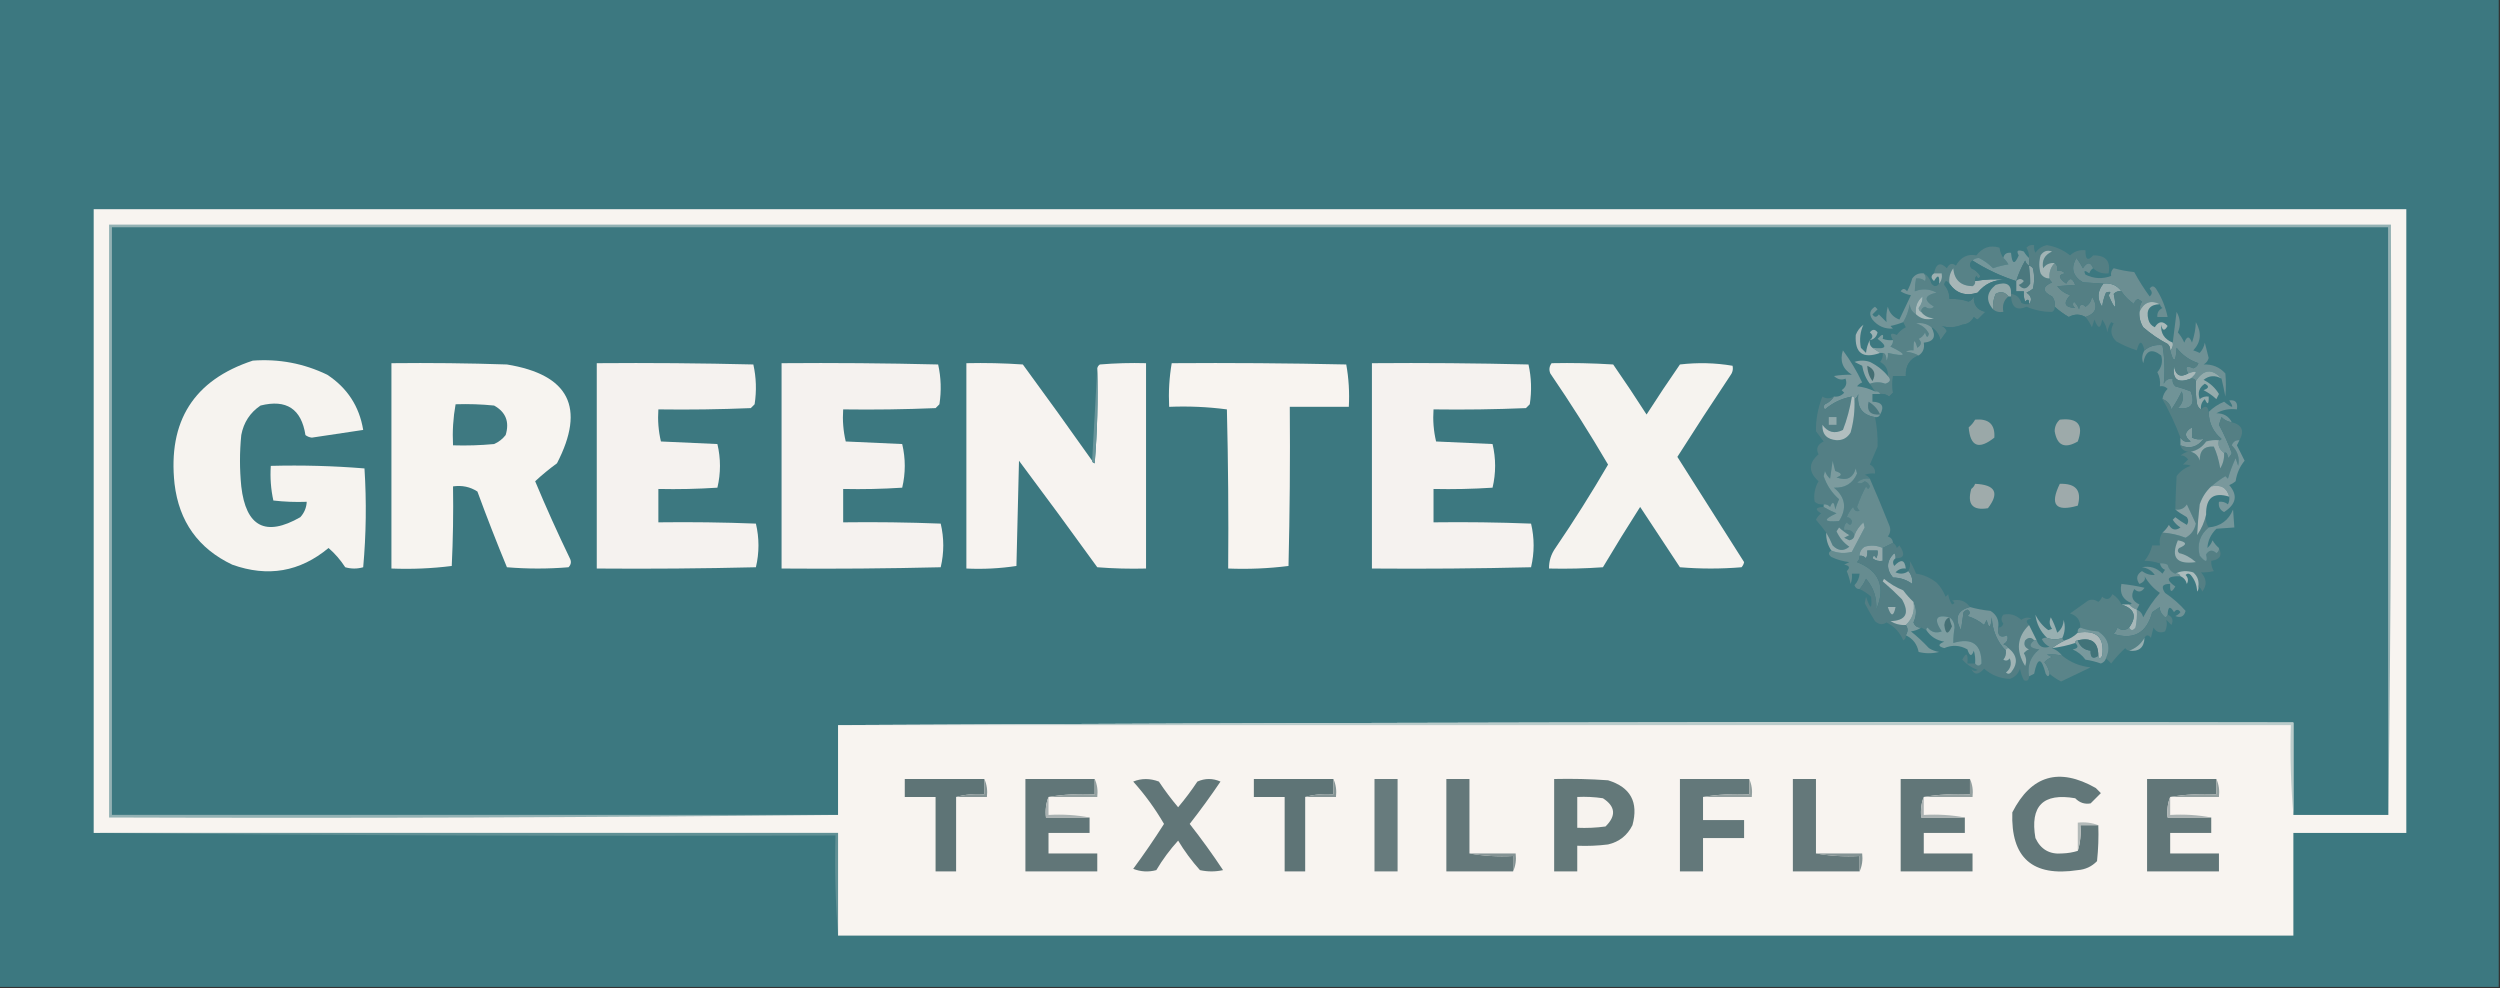<?xml version="1.0" encoding="UTF-8"?>
<!DOCTYPE svg PUBLIC "-//W3C//DTD SVG 1.1//EN" "http://www.w3.org/Graphics/SVG/1.1/DTD/svg11.dtd">
<svg xmlns="http://www.w3.org/2000/svg" version="1.1" width="974px" height="385px" style="shape-rendering:geometricPrecision; text-rendering:geometricPrecision; image-rendering:optimizeQuality; fill-rule:evenodd; clip-rule:evenodd" xmlns:xlink="http://www.w3.org/1999/xlink">
<rect width="100%" height="100%" fill="#333333" stroke="none"/>
<g><path style="opacity:1" fill="#3c7880" d="M -0.5,-0.5 C 324.167,-0.5 648.833,-0.5 973.5,-0.5C 973.5,127.833 973.5,256.167 973.5,384.5C 648.833,384.5 324.167,384.5 -0.5,384.5C -0.5,256.167 -0.5,127.833 -0.5,-0.5 Z"/></g>
<g><path style="opacity:1" fill="#f8f4f0" d="M 326.5,364.5 C 326.5,351.167 326.5,337.833 326.5,324.5C 229.833,324.5 133.167,324.5 36.5,324.5C 36.5,243.5 36.5,162.5 36.5,81.5C 336.833,81.5 637.167,81.5 937.5,81.5C 937.5,162.5 937.5,243.5 937.5,324.5C 922.833,324.5 908.167,324.5 893.5,324.5C 893.5,337.833 893.5,351.167 893.5,364.5C 704.5,364.5 515.5,364.5 326.5,364.5 Z"/></g>
<g><path style="opacity:1" fill="#93b1b3" d="M 930.5,317.5 C 930.5,241.167 930.5,164.833 930.5,88.5C 634.833,88.5 339.167,88.5 43.5,88.5C 43.5,164.833 43.5,241.167 43.5,317.5C 137.833,317.5 232.167,317.5 326.5,317.5C 232.001,318.499 137.335,318.833 42.5,318.5C 42.5,241.5 42.5,164.5 42.5,87.5C 338.833,87.5 635.167,87.5 931.5,87.5C 931.833,164.335 931.499,241.002 930.5,317.5 Z"/></g>
<g><path style="opacity:1" fill="#3c7880" d="M 930.5,317.5 C 918.167,317.5 905.833,317.5 893.5,317.5C 893.5,305.5 893.5,293.5 893.5,281.5C 704.333,281.167 515.333,281.5 326.5,282.5C 326.5,294.167 326.5,305.833 326.5,317.5C 232.167,317.5 137.833,317.5 43.5,317.5C 43.5,241.167 43.5,164.833 43.5,88.5C 339.167,88.5 634.833,88.5 930.5,88.5C 930.5,164.833 930.5,241.167 930.5,317.5 Z"/></g>
<g><path style="opacity:1" fill="#578287" d="M 780.5,100.5 C 781.267,101.172 781.934,102.005 782.5,103C 780.444,103.311 778.444,103.811 776.5,104.5C 774.857,102.846 773.024,101.513 771,100.5C 769.93,100.528 769.097,100.861 768.5,101.5C 767.427,102.251 767.26,103.251 768,104.5C 769.487,105.155 770.653,106.155 771.5,107.5C 771.154,108.696 770.654,108.696 770,107.5C 769.536,108.094 769.369,108.761 769.5,109.5C 769.631,110.376 769.298,111.043 768.5,111.5C 763.881,111.38 761.381,109.046 761,104.5C 759.681,106.25 759.181,108.25 759.5,110.5C 758.35,109.15 757.683,109.316 757.5,111C 758.856,112.567 759.523,114.4 759.5,116.5C 762.066,116.344 764.566,116.678 767,117.5C 767.945,117.095 768.612,116.428 769,115.5C 768.816,118.797 770.316,120.797 773.5,121.5C 772.5,122.5 771.5,123.5 770.5,124.5C 769.914,124.291 769.414,123.957 769,123.5C 768.08,125.314 766.58,126.314 764.5,126.5C 761.825,127.627 759.158,127.793 756.5,127C 757.428,127.388 758.095,128.055 758.5,129C 757.66,130.171 756.827,131.338 756,132.5C 755.451,130.24 754.284,128.574 752.5,127.5C 750.695,126.091 748.695,125.591 746.5,126C 748.813,126.641 750.48,127.974 751.5,130C 751.056,131.762 750.556,131.595 750,129.5C 749.5,130.667 748.667,131.5 747.5,132C 748.784,133.297 748.617,134.464 747,135.5C 745.957,131.774 745.457,132.107 745.5,136.5C 744.448,136.351 743.448,136.517 742.5,137C 744.382,137.198 746.048,137.698 747.5,138.5C 744.024,139.812 742.357,142.479 742.5,146.5C 740.833,146.5 739.167,146.5 737.5,146.5C 737.216,148.877 737.216,151.044 737.5,153C 737,153.5 736.5,154 736,154.5C 734.989,153.663 733.822,153.33 732.5,153.5C 732.158,152.662 731.492,152.328 730.5,152.5C 729.833,151.5 729.167,150.5 728.5,149.5C 730.584,148.752 732.584,148.752 734.5,149.5C 736.519,148.867 736.853,147.867 735.5,146.5C 735.677,144.019 734.677,142.186 732.5,141C 733.337,139.989 733.67,138.822 733.5,137.5C 734.417,137.494 734.917,138.494 735,140.5C 735.483,139.552 735.649,138.552 735.5,137.5C 742.918,139.132 743.251,138.298 736.5,135C 737.252,134.329 737.586,133.496 737.5,132.5C 736.073,130.1 736.573,129.433 739,130.5C 739.9,129.23 741.066,128.23 742.5,127.5C 742.137,126.817 741.804,126.15 741.5,125.5C 742.787,123.363 743.621,121.03 744,118.5C 744.2,120.32 745.034,121.653 746.5,122.5C 748.496,124.333 750.829,124.833 753.5,124C 751.347,123.901 749.681,123.067 748.5,121.5C 748.47,120.503 748.97,119.836 750,119.5C 751.3,120.452 752.467,120.452 753.5,119.5C 749.358,116.937 749.691,115.104 754.5,114C 751.671,112.491 748.838,112.325 746,113.5C 746.019,111.893 746.185,110.226 746.5,108.5C 747.822,108.33 748.989,108.663 750,109.5C 750.47,108.423 750.303,107.423 749.5,106.5C 750.943,107.335 751.943,108.668 752.5,110.5C 753.527,111.791 754.527,111.791 755.5,110.5C 756.434,109.432 756.768,108.099 756.5,106.5C 755.5,106.5 754.5,106.5 753.5,106.5C 754.278,102.641 755.945,101.975 758.5,104.5C 759.428,102.665 760.594,102.332 762,103.5C 763.929,100.148 766.596,98.814 770,99.5C 772.405,96.372 775.405,95.372 779,96.5C 779.21,98.058 779.71,99.391 780.5,100.5 Z"/></g>
<g><path style="opacity:1" fill="#75979b" d="M 790.5,100.5 C 790.5,101.5 790.5,102.5 790.5,103.5C 789.778,103.082 789.278,102.416 789,101.5C 787.519,104.11 786.352,106.777 785.5,109.5C 779.505,107.564 773.839,104.898 768.5,101.5C 769.097,100.861 769.93,100.528 771,100.5C 773.024,101.513 774.857,102.846 776.5,104.5C 778.444,103.811 780.444,103.311 782.5,103C 781.934,102.005 781.267,101.172 780.5,100.5C 780.821,98.952 781.821,98.285 783.5,98.5C 783.884,102.942 784.884,103.276 786.5,99.5C 785.437,97.634 786.104,97.134 788.5,98C 789.066,98.995 789.733,99.828 790.5,100.5 Z"/></g>
<g><path style="opacity:1" fill="#9eb0b1" d="M 753.5,106.5 C 754.5,106.5 755.5,106.5 756.5,106.5C 756.768,108.099 756.434,109.432 755.5,110.5C 755.671,107.203 755.005,106.869 753.5,109.5C 752.224,108.386 752.224,107.386 753.5,106.5 Z"/></g>
<g><path style="opacity:1" fill="#a7b6b7" d="M 769.5,109.5 C 773.49,108.81 777.49,108.643 781.5,109C 776.991,108.848 773.325,110.515 770.5,114C 765.819,115.481 762.152,114.314 759.5,110.5C 759.181,108.25 759.681,106.25 761,104.5C 761.381,109.046 763.881,111.38 768.5,111.5C 769.298,111.043 769.631,110.376 769.5,109.5 Z"/></g>
<g><path style="opacity:1" fill="#6e8f92" d="M 800.5,102.5 C 801.404,103.209 801.737,104.209 801.5,105.5C 802.675,105.281 803.675,105.614 804.5,106.5C 801.75,107.006 801.916,108.34 805,110.5C 806.249,108.008 807.416,108.175 808.5,111C 806.005,111.157 803.672,111.324 801.5,111.5C 802.779,113.146 804.445,114.313 806.5,115C 803.697,118.122 804.364,119.789 808.5,120C 807.549,119.282 807.383,118.449 808,117.5C 808.915,118.328 809.581,119.328 810,120.5C 810.324,118.431 811.158,118.098 812.5,119.5C 813.971,118.619 814.804,117.286 815,115.5C 817.52,119.459 816.687,122.125 812.5,123.5C 810.337,122.28 808.17,122.28 806,123.5C 804.019,122.35 802.186,121.016 800.5,119.5C 800.762,118.022 800.429,116.689 799.5,115.5C 795.588,113.547 795.588,111.713 799.5,110C 798.944,109.617 798.611,109.117 798.5,108.5C 798.259,106.114 798.925,104.114 800.5,102.5 Z"/></g>
<g><path style="opacity:1" fill="#4b787e" d="M 790.5,103.5 C 790.851,105.869 791.018,108.203 791,110.5C 789.637,112.784 788.137,112.951 786.5,111C 787.308,110.692 787.975,110.192 788.5,109.5C 787.575,108.438 786.575,108.438 785.5,109.5C 786.352,106.777 787.519,104.11 789,101.5C 789.278,102.416 789.778,103.082 790.5,103.5 Z"/></g>
<g><path style="opacity:1" fill="#95acae" d="M 819.5,110.5 C 822.491,110.166 824.824,111.166 826.5,113.5C 825.325,113.281 824.325,113.614 823.5,114.5C 824.806,120.982 824.139,121.149 821.5,115C 822.647,113.719 822.313,113.386 820.5,114C 819.751,115.734 819.251,117.567 819,119.5C 816.966,116.375 817.132,113.375 819.5,110.5 Z"/></g>
<g><path style="opacity:1" fill="#92a8aa" d="M 790.5,103.5 C 791.117,103.611 791.617,103.944 792,104.5C 792.667,107.167 792.667,109.833 792,112.5C 791.25,113.126 790.416,113.626 789.5,114C 791.466,115.347 791.799,116.847 790.5,118.5C 790.607,116.621 790.107,116.288 789,117.5C 788.51,116.207 788.343,114.873 788.5,113.5C 787.5,113.5 786.5,113.5 785.5,113.5C 785.5,112.167 785.5,110.833 785.5,109.5C 786.575,108.438 787.575,108.438 788.5,109.5C 787.975,110.192 787.308,110.692 786.5,111C 788.137,112.951 789.637,112.784 791,110.5C 791.018,108.203 790.851,105.869 790.5,103.5 Z"/></g>
<g><path style="opacity:1" fill="#749599" d="M 749.5,106.5 C 750.303,107.423 750.47,108.423 750,109.5C 748.989,108.663 747.822,108.33 746.5,108.5C 746.185,110.226 746.019,111.893 746,113.5C 748.838,112.325 751.671,112.491 754.5,114C 749.691,115.104 749.358,116.937 753.5,119.5C 752.467,120.452 751.3,120.452 750,119.5C 748.97,119.836 748.47,120.503 748.5,121.5C 747.903,121.265 747.57,120.765 747.5,120C 748.615,118.607 749.115,117.107 749,115.5C 746.863,117.321 746.03,119.654 746.5,122.5C 745.034,121.653 744.2,120.32 744,118.5C 743.621,121.03 742.787,123.363 741.5,125.5C 739.914,126.148 738.247,126.648 736.5,127C 736.833,127.333 737.167,127.667 737.5,128C 734.303,128.239 731.636,127.072 729.5,124.5C 728.096,122.453 728.429,120.786 730.5,119.5C 730.833,119.833 731.167,120.167 731.5,120.5C 730.833,121.167 730.167,121.833 729.5,122.5C 730.274,123.711 731.107,123.711 732,122.5C 733,123.5 734,124.5 735,125.5C 734.782,123.413 734.949,121.413 735.5,119.5C 736.124,121.958 737.624,123.624 740,124.5C 741.496,121.351 742.996,118.184 744.5,115C 743.062,114.781 741.729,114.281 740.5,113.5C 741.274,112.289 742.107,112.289 743,113.5C 743.862,111.913 744.529,110.246 745,108.5C 746.11,106.963 747.61,106.297 749.5,106.5 Z"/></g>
<g><path style="opacity:1" fill="#6b8e92" d="M 815.5,104.5 C 814.778,104.918 814.278,105.584 814,106.5C 812.16,105.167 811.66,105.334 812.5,107C 815.803,108.612 819.136,108.778 822.5,107.5C 822.281,106.325 822.614,105.325 823.5,104.5C 826.109,105.23 828.776,105.73 831.5,106C 833.28,109.285 835.28,112.452 837.5,115.5C 838.59,114.609 838.59,113.609 837.5,112.5C 838.274,111.289 839.107,111.289 840,112.5C 842.188,115.902 843.688,119.568 844.5,123.5C 843.167,123.5 841.833,123.5 840.5,123.5C 840.36,121.876 841.027,120.71 842.5,120C 841.944,119.617 841.611,119.117 841.5,118.5C 837.919,116.761 835.252,117.761 833.5,121.5C 833.421,120.07 833.754,118.736 834.5,117.5C 834,117.167 833.5,116.833 833,116.5C 831.989,116.892 831.489,117.559 831.5,118.5C 829.479,117.145 827.812,115.479 826.5,113.5C 824.824,111.166 822.491,110.166 819.5,110.5C 817.066,110.352 814.399,110.186 811.5,110C 807.481,107.552 806.648,104.386 809,100.5C 809.923,101.759 810.757,103.092 811.5,104.5C 813.156,101.982 814.489,101.982 815.5,104.5 Z"/></g>
<g><path style="opacity:1" fill="#3d777f" d="M 768.5,101.5 C 773.839,104.898 779.505,107.564 785.5,109.5C 785.5,110.833 785.5,112.167 785.5,113.5C 786.5,113.5 787.5,113.5 788.5,113.5C 788.343,114.873 788.51,116.207 789,117.5C 790.107,116.288 790.607,116.621 790.5,118.5C 789.448,118.649 788.448,118.483 787.5,118C 786.897,115.929 785.564,114.762 783.5,114.5C 783.684,110.792 781.684,109.625 777.5,111C 773.944,113.918 773.61,117.085 776.5,120.5C 777.568,121.434 778.901,121.768 780.5,121.5C 780.025,118.918 780.692,116.918 782.5,115.5C 782.833,115.5 783.167,115.5 783.5,115.5C 783.786,119.82 785.786,121.153 789.5,119.5C 792.859,120.895 796.192,121.561 799.5,121.5C 800.298,121.043 800.631,120.376 800.5,119.5C 802.186,121.016 804.019,122.35 806,123.5C 808.17,122.28 810.337,122.28 812.5,123.5C 813.504,124.683 814.338,126.016 815,127.5C 815.333,126.5 815.667,125.5 816,124.5C 817.389,128.272 818.389,128.272 819,124.5C 820.117,125.949 820.784,127.616 821,129.5C 821.219,128.062 821.719,126.729 822.5,125.5C 822.833,125.667 823.167,125.833 823.5,126C 822.018,128.592 822.352,130.925 824.5,133C 827.046,134.44 829.713,135.606 832.5,136.5C 833.516,132.535 834.516,132.535 835.5,136.5C 834.527,138.068 834.36,139.735 835,141.5C 835.904,136.539 838.237,135.539 842,138.5C 842.687,140.92 842.187,143.087 840.5,145C 841.406,146.699 841.739,148.533 841.5,150.5C 842.675,150.281 843.675,150.614 844.5,151.5C 843.37,152.622 842.703,153.956 842.5,155.5C 845.217,160.315 847.55,165.315 849.5,170.5C 849.5,171.5 849.5,172.5 849.5,173.5C 849.881,174.931 850.881,175.764 852.5,176C 851.376,176.249 850.376,176.749 849.5,177.5C 850.529,177.296 851.529,177.796 852.5,179C 851.833,179.667 851.167,180.333 850.5,181C 851.738,180.923 852.738,181.089 853.5,181.5C 851.253,182.245 849.42,183.578 848,185.5C 847.768,189.769 847.602,194.103 847.5,198.5C 848.413,199.312 849.913,200.312 852,201.5C 852.667,202.5 852.667,203.5 852,204.5C 850.414,203.624 848.914,202.624 847.5,201.5C 847.167,201.833 846.833,202.167 846.5,202.5C 847.263,203.719 848.263,204.719 849.5,205.5C 847.653,206.83 846.153,206.497 845,204.5C 844.302,205.691 843.469,206.691 842.5,207.5C 841.549,208.919 841.216,210.585 841.5,212.5C 840.5,212.5 839.5,212.5 838.5,212.5C 837.986,214.698 836.986,216.698 835.5,218.5C 837.322,218.463 839.322,218.796 841.5,219.5C 841.824,220.812 842.491,221.645 843.5,222C 843.167,222.5 842.833,223 842.5,223.5C 840.25,221.202 837.584,220.369 834.5,221C 836.618,221.26 838.284,222.26 839.5,224C 837.744,224.14 836.078,223.64 834.5,222.5C 832.429,223.786 832.096,225.453 833.5,227.5C 835.35,226.758 836.016,225.758 835.5,224.5C 837.104,227.213 839.104,229.379 841.5,231C 838.936,233.897 836.77,237.063 835,240.5C 834.623,239.058 833.79,238.058 832.5,237.5C 832.804,236.85 833.137,236.183 833.5,235.5C 830.671,234.175 830.004,232.175 831.5,229.5C 833.017,230.911 834.351,230.744 835.5,229C 832.522,228.304 829.522,227.804 826.5,227.5C 825.725,231.182 827.059,233.682 830.5,235C 830.272,235.399 829.938,235.565 829.5,235.5C 828.5,235.5 827.5,235.5 826.5,235.5C 825.793,233.866 824.627,232.532 823,231.5C 822.047,233.592 820.714,233.925 819,232.5C 818.692,233.308 818.192,233.975 817.5,234.5C 816.232,233.572 814.899,233.405 813.5,234C 811.194,235.665 808.861,237.331 806.5,239C 809.215,239.875 810.548,241.708 810.5,244.5C 809.662,244.842 809.328,245.508 809.5,246.5C 808.078,247.925 806.411,248.925 804.5,249.5C 803.833,249.5 803.5,249.167 803.5,248.5C 804.537,246.262 804.703,243.929 804,241.5C 803.902,243.619 803.069,245.286 801.5,246.5C 800.851,244.376 800.017,242.376 799,240.5C 798.28,242.112 798.446,243.612 799.5,245C 799,245.167 798.5,245.333 798,245.5C 795.883,243.968 794.216,241.968 793,239.5C 793.4,242.968 794.9,245.968 797.5,248.5C 796.761,248.369 796.094,248.536 795.5,249C 796.167,250.333 797.167,251.333 798.5,252C 795.981,252.741 794.315,251.908 793.5,249.5C 792.492,247.456 791.492,245.456 790.5,243.5C 789.047,242.175 789.381,241.342 791.5,241C 790.101,240.405 788.768,240.572 787.5,241.5C 785.332,239.545 782.998,238.879 780.5,239.5C 779.548,240.533 779.548,241.7 780.5,243C 780.164,244.03 779.497,244.53 778.5,244.5C 778.919,241.675 777.919,239.509 775.5,238C 772.746,237.728 770.079,237.228 767.5,236.5C 765.767,234.108 763.434,233.275 760.5,234C 761.696,234.654 761.696,235.154 760.5,235.5C 759.719,234.271 759.219,232.938 759,231.5C 758.667,231.833 758.333,232.167 758,232.5C 757.208,230.413 756.041,228.579 754.5,227C 751.907,225.013 749.24,223.846 746.5,223.5C 745.813,221.726 744.98,220.059 744,218.5C 744.355,219.959 744.189,221.293 743.5,222.5C 742.054,223.613 740.387,223.78 738.5,223C 739.563,221.812 740.897,221.312 742.5,221.5C 742.101,218.029 740.601,217.696 738,220.5C 737.26,219.251 737.427,218.251 738.5,217.5C 741.878,217.583 742.378,215.916 740,212.5C 739.667,212.833 739.333,213.167 739,213.5C 738.722,212.584 738.222,211.918 737.5,211.5C 737.423,210.25 736.756,209.417 735.5,209C 736.554,207.612 736.72,206.112 736,204.5C 733.554,198.368 731.054,192.368 728.5,186.5C 728.082,185.778 727.416,185.278 726.5,185C 727.793,184.51 729.127,184.343 730.5,184.5C 730.64,182.876 729.973,181.71 728.5,181C 729.533,178.649 730.533,176.316 731.5,174C 731.62,170.255 731.287,166.421 730.5,162.5C 731.492,162.672 732.158,162.338 732.5,161.5C 734.273,158.324 733.273,156.657 729.5,156.5C 729.5,155.5 729.5,154.5 729.5,153.5C 730.5,153.5 731.5,153.5 732.5,153.5C 733.822,153.33 734.989,153.663 736,154.5C 736.5,154 737,153.5 737.5,153C 737.216,151.044 737.216,148.877 737.5,146.5C 739.167,146.5 740.833,146.5 742.5,146.5C 742.357,142.479 744.024,139.812 747.5,138.5C 749.213,137.365 749.88,135.698 749.5,133.5C 753.444,133.116 754.444,131.116 752.5,127.5C 754.284,128.574 755.451,130.24 756,132.5C 756.827,131.338 757.66,130.171 758.5,129C 758.095,128.055 757.428,127.388 756.5,127C 759.158,127.793 761.825,127.627 764.5,126.5C 766.58,126.314 768.08,125.314 769,123.5C 769.414,123.957 769.914,124.291 770.5,124.5C 771.5,123.5 772.5,122.5 773.5,121.5C 770.316,120.797 768.816,118.797 769,115.5C 768.612,116.428 767.945,117.095 767,117.5C 764.566,116.678 762.066,116.344 759.5,116.5C 759.523,114.4 758.856,112.567 757.5,111C 757.683,109.316 758.35,109.15 759.5,110.5C 762.152,114.314 765.819,115.481 770.5,114C 773.325,110.515 776.991,108.848 781.5,109C 777.49,108.643 773.49,108.81 769.5,109.5C 769.369,108.761 769.536,108.094 770,107.5C 770.654,108.696 771.154,108.696 771.5,107.5C 770.653,106.155 769.487,105.155 768,104.5C 767.26,103.251 767.427,102.251 768.5,101.5 Z"/></g>
<g><path style="opacity:1" fill="#92a9aa" d="M 783.5,114.5 C 783.5,114.833 783.5,115.167 783.5,115.5C 783.167,115.5 782.833,115.5 782.5,115.5C 781.105,113.7 779.439,113.366 777.5,114.5C 776.652,116.409 776.318,118.409 776.5,120.5C 773.61,117.085 773.944,113.918 777.5,111C 781.684,109.625 783.684,110.792 783.5,114.5 Z"/></g>
<g><path style="opacity:1" fill="#6a8a8d" d="M 782.5,115.5 C 780.692,116.918 780.025,118.918 780.5,121.5C 778.901,121.768 777.568,121.434 776.5,120.5C 776.318,118.409 776.652,116.409 777.5,114.5C 779.439,113.366 781.105,113.7 782.5,115.5 Z"/></g>
<g><path style="opacity:1" fill="#a9b9b9" d="M 841.5,118.5 C 837.513,118.652 836.013,120.652 837,124.5C 837.368,125.91 838.201,126.91 839.5,127.5C 841.009,125.085 842.676,124.919 844.5,127C 843.285,129.096 842.451,128.929 842,126.5C 841.727,129.833 843.227,132.167 846.5,133.5C 846.737,134.791 846.404,135.791 845.5,136.5C 845.586,135.504 845.252,134.671 844.5,134C 841.073,132.204 837.906,130.037 835,127.5C 833.872,125.655 833.372,123.655 833.5,121.5C 835.252,117.761 837.919,116.761 841.5,118.5 Z"/></g>
<g><path style="opacity:1" fill="#a8babb" d="M 748.5,121.5 C 749.681,123.067 751.347,123.901 753.5,124C 750.829,124.833 748.496,124.333 746.5,122.5C 746.03,119.654 746.863,117.321 749,115.5C 749.115,117.107 748.615,118.607 747.5,120C 747.57,120.765 747.903,121.265 748.5,121.5 Z"/></g>
<g><path style="opacity:1" fill="#9bb1b3" d="M 728.5,132.5 C 729.791,131.527 729.791,130.527 728.5,129.5C 729.5,128.167 730.5,128.167 731.5,129.5C 731.121,131.213 730.121,132.213 728.5,132.5 Z"/></g>
<g><path style="opacity:1" fill="#6f9195" d="M 865.5,147.5 C 861.82,143.493 858.486,143.827 855.5,148.5C 855.158,147.662 854.492,147.328 853.5,147.5C 856.443,144.82 856.11,144.153 852.5,145.5C 851.131,142.869 851.798,142.202 854.5,143.5C 855.5,143.167 856.167,142.5 856.5,141.5C 853.063,140.364 850.229,138.364 848,135.5C 847.67,141.338 846.837,141.671 845.5,136.5C 846.404,135.791 846.737,134.791 846.5,133.5C 846.999,129.51 847.499,125.51 848,121.5C 849.5,124.133 849.667,126.8 848.5,129.5C 849.531,130.7 850.365,132.034 851,133.5C 852,130.833 853,130.833 854,133.5C 854.959,130.596 855.459,127.929 855.5,125.5C 857.849,129.64 857.516,133.307 854.5,136.5C 855.247,136.736 856.08,137.07 857,137.5C 858.044,136.377 858.71,135.044 859,133.5C 859.5,135.5 860,137.5 860.5,139.5C 860.182,140.647 859.516,141.481 858.5,142C 861.938,141.865 864.772,143.032 867,145.5C 867.267,148.299 867.267,151.299 867,154.5C 866.56,152.134 866.06,149.801 865.5,147.5 Z"/></g>
<g><path style="opacity:1" fill="#7d9b9e" d="M 752.5,127.5 C 754.444,131.116 753.444,133.116 749.5,133.5C 749.88,135.698 749.213,137.365 747.5,138.5C 746.048,137.698 744.382,137.198 742.5,137C 743.448,136.517 744.448,136.351 745.5,136.5C 745.457,132.107 745.957,131.774 747,135.5C 748.617,134.464 748.784,133.297 747.5,132C 748.667,131.5 749.5,130.667 750,129.5C 750.556,131.595 751.056,131.762 751.5,130C 750.48,127.974 748.813,126.641 746.5,126C 748.695,125.591 750.695,126.091 752.5,127.5 Z"/></g>
<g><path style="opacity:1" fill="#7e9da0" d="M 737.5,132.5 C 737.586,133.496 737.252,134.329 736.5,135C 743.251,138.298 742.918,139.132 735.5,137.5C 735.649,138.552 735.483,139.552 735,140.5C 734.917,138.494 734.417,137.494 733.5,137.5C 733.167,137.5 732.833,137.5 732.5,137.5C 731.5,136.833 730.5,136.167 729.5,135.5C 734.933,136.187 735.599,135.021 731.5,132C 733.35,129.967 734.016,129.967 733.5,132C 734.793,132.49 736.127,132.657 737.5,132.5 Z"/></g>
<g><path style="opacity:1" fill="#a3b5b7" d="M 728.5,132.5 C 728.263,133.791 728.596,134.791 729.5,135.5C 730.5,136.167 731.5,136.833 732.5,137.5C 725.735,139.892 722.568,137.559 723,130.5C 723.615,128.884 724.615,127.551 726,126.5C 724.717,129.242 724.384,132.242 725,135.5C 725.667,136.167 726.333,136.833 727,137.5C 727.198,135.618 727.698,133.952 728.5,132.5 Z"/></g>
<g><path style="opacity:1" fill="#f6f3ef" d="M 98.5,140.5 C 108.682,139.752 118.348,141.585 127.5,146C 135.32,151.147 139.987,158.314 141.5,167.5C 134.841,168.498 128.175,169.498 121.5,170.5C 120.558,170.392 119.725,170.059 119,169.5C 117.417,159.297 111.584,155.463 101.5,158C 97.423,160.755 94.923,164.588 94,169.5C 93.333,176.167 93.333,182.833 94,189.5C 95.825,205.244 103.491,209.244 117,201.5C 118.559,199.783 119.392,197.783 119.5,195.5C 115.154,195.666 110.821,195.499 106.5,195C 105.533,190.599 105.2,186.099 105.5,181.5C 117.747,181.178 129.914,181.512 142,182.5C 142.822,195.409 142.655,208.242 141.5,221C 139.167,221.667 136.833,221.667 134.5,221C 132.683,218.184 130.517,215.684 128,213.5C 116.84,222.787 104.34,224.954 90.5,220C 77.26,213.716 69.76,203.216 68,188.5C 65.367,164.052 75.534,148.052 98.5,140.5 Z"/></g>
<g><path style="opacity:1" fill="#f7f4f0" d="M 152.5,141.5 C 167.504,141.333 182.504,141.5 197.5,142C 221.729,145.958 228.229,158.791 217,180.5C 213.972,182.704 211.138,185.038 208.5,187.5C 212.723,197.613 217.223,207.613 222,217.5C 222.684,218.784 222.517,219.951 221.5,221C 213.5,221.667 205.5,221.667 197.5,221C 193.475,211.262 189.642,201.429 186,191.5C 183.174,189.66 180.007,188.994 176.5,189.5C 176.666,199.839 176.5,210.172 176,220.5C 168.253,221.482 160.42,221.815 152.5,221.5C 152.5,194.833 152.5,168.167 152.5,141.5 Z"/></g>
<g><path style="opacity:1" fill="#f5f2ef" d="M 232.5,141.5 C 252.836,141.333 273.169,141.5 293.5,142C 294.637,147.082 294.804,152.249 294,157.5C 293.5,158 293,158.5 292.5,159C 280.505,159.5 268.505,159.667 256.5,159.5C 256.203,163.767 256.536,167.934 257.5,172C 264.833,172.333 272.167,172.667 279.5,173C 280.833,178.667 280.833,184.333 279.5,190C 271.841,190.5 264.174,190.666 256.5,190.5C 256.5,194.833 256.5,199.167 256.5,203.5C 269.171,203.333 281.838,203.5 294.5,204C 295.833,209.667 295.833,215.333 294.5,221C 273.836,221.5 253.169,221.667 232.5,221.5C 232.5,194.833 232.5,168.167 232.5,141.5 Z"/></g>
<g><path style="opacity:1" fill="#f5f2ef" d="M 304.5,141.5 C 324.836,141.333 345.169,141.5 365.5,142C 366.637,147.082 366.804,152.249 366,157.5C 365.5,158 365,158.5 364.5,159C 352.505,159.5 340.505,159.667 328.5,159.5C 328.203,163.767 328.536,167.934 329.5,172C 336.833,172.333 344.167,172.667 351.5,173C 352.833,178.667 352.833,184.333 351.5,190C 343.841,190.5 336.174,190.666 328.5,190.5C 328.5,194.833 328.5,199.167 328.5,203.5C 341.171,203.333 353.838,203.5 366.5,204C 367.833,209.667 367.833,215.333 366.5,221C 345.836,221.5 325.169,221.667 304.5,221.5C 304.5,194.833 304.5,168.167 304.5,141.5 Z"/></g>
<g><path style="opacity:1" fill="#f7f3f0" d="M 425.5,179.5 C 425.56,180.043 425.893,180.376 426.5,180.5C 427.499,168.185 427.832,155.851 427.5,143.5C 427.611,142.883 427.944,142.383 428.5,142C 434.491,141.501 440.491,141.334 446.5,141.5C 446.5,168.167 446.5,194.833 446.5,221.5C 440.158,221.666 433.825,221.5 427.5,221C 417.455,207.078 407.289,193.244 397,179.5C 396.667,193.167 396.333,206.833 396,220.5C 389.59,221.478 383.09,221.811 376.5,221.5C 376.5,194.833 376.5,168.167 376.5,141.5C 383.841,141.334 391.174,141.5 398.5,142C 407.632,154.441 416.632,166.941 425.5,179.5 Z"/></g>
<g><path style="opacity:1" fill="#f8f4f0" d="M 456.5,141.5 C 479.169,141.333 501.836,141.5 524.5,142C 525.473,147.407 525.807,152.907 525.5,158.5C 517.833,158.5 510.167,158.5 502.5,158.5C 502.667,179.169 502.5,199.836 502,220.5C 494.253,221.482 486.42,221.815 478.5,221.5C 478.667,200.831 478.5,180.164 478,159.5C 470.587,158.519 463.087,158.186 455.5,158.5C 455.214,152.741 455.548,147.075 456.5,141.5 Z"/></g>
<g><path style="opacity:1" fill="#f5f2ef" d="M 534.5,141.5 C 554.836,141.333 575.169,141.5 595.5,142C 596.637,147.082 596.804,152.249 596,157.5C 595.5,158 595,158.5 594.5,159C 582.505,159.5 570.505,159.667 558.5,159.5C 558.203,163.767 558.536,167.934 559.5,172C 566.833,172.333 574.167,172.667 581.5,173C 582.833,178.667 582.833,184.333 581.5,190C 573.841,190.5 566.174,190.666 558.5,190.5C 558.5,194.833 558.5,199.167 558.5,203.5C 571.171,203.333 583.838,203.5 596.5,204C 597.833,209.667 597.833,215.333 596.5,221C 575.836,221.5 555.169,221.667 534.5,221.5C 534.5,194.833 534.5,168.167 534.5,141.5 Z"/></g>
<g><path style="opacity:1" fill="#f6f3ef" d="M 604.5,141.5 C 612.507,141.334 620.507,141.5 628.5,142C 632.971,148.451 637.304,154.951 641.5,161.5C 645.696,154.951 650.029,148.451 654.5,142C 661.414,141.189 668.248,141.355 675,142.5C 675.315,143.908 674.982,145.241 674,146.5C 667.036,156.931 660.203,167.431 653.5,178C 662.167,191.667 670.833,205.333 679.5,219C 679.355,219.772 679.022,220.439 678.5,221C 670.5,221.667 662.5,221.667 654.5,221C 649.333,213.167 644.167,205.333 639,197.5C 634.041,205.25 629.208,213.083 624.5,221C 617.508,221.5 610.508,221.666 603.5,221.5C 603.46,218.575 604.293,215.909 606,213.5C 613.215,202.903 620.048,192.07 626.5,181C 619.411,168.91 611.911,157.076 604,145.5C 603.421,144.072 603.588,142.738 604.5,141.5 Z"/></g>
<g><path style="opacity:1" fill="#69959b" d="M 427.5,143.5 C 427.832,155.851 427.499,168.185 426.5,180.5C 425.893,180.376 425.56,180.043 425.5,179.5C 426.167,167.5 426.833,155.5 427.5,143.5 Z"/></g>
<g><path style="opacity:1" fill="#94abac" d="M 865.5,147.5 C 863,146.11 860.667,146.277 858.5,148C 861.038,149.24 863.038,151.073 864.5,153.5C 864.167,154.167 863.833,154.833 863.5,155.5C 861.974,154.094 860.307,152.928 858.5,152C 860.645,151.257 860.811,150.424 859,149.5C 856.799,150.962 856.133,152.962 857,155.5C 858.011,154.663 859.178,154.33 860.5,154.5C 860.587,157.598 860.087,157.932 859,155.5C 857.812,156.563 857.312,157.897 857.5,159.5C 856.778,159.082 856.278,158.416 856,157.5C 855.502,154.518 855.335,151.518 855.5,148.5C 858.486,143.827 861.82,143.493 865.5,147.5 Z"/></g>
<g><path style="opacity:1" fill="#8ea6a9" d="M 735.5,146.5 C 736.853,147.867 736.519,148.867 734.5,149.5C 732.584,148.752 730.584,148.752 728.5,149.5C 726.974,147.55 725.974,145.217 725.5,142.5C 724.5,142 723.5,141.5 722.5,141C 724.5,140.333 726.5,140.333 728.5,141C 731.321,142.387 733.654,144.22 735.5,146.5 Z"/></g>
<g><path style="opacity:1" fill="#446e73" d="M 727.5,142.5 C 730.322,143.789 730.989,145.789 729.5,148.5C 728.232,146.696 727.565,144.696 727.5,142.5 Z"/></g>
<g><path style="opacity:1" fill="#a8b8b9" d="M 852.5,145.5 C 856.11,144.153 856.443,144.82 853.5,147.5C 848.437,149.483 846.27,147.817 847,142.5C 847.567,146.243 849.4,147.243 852.5,145.5 Z"/></g>
<g><path style="opacity:1" fill="#7a999d" d="M 730.5,152.5 C 731.492,152.328 732.158,152.662 732.5,153.5C 731.5,153.5 730.5,153.5 729.5,153.5C 729.5,154.5 729.5,155.5 729.5,156.5C 733.273,156.657 734.273,158.324 732.5,161.5C 732.158,162.338 731.492,162.672 730.5,162.5C 725.533,161.681 723.366,158.681 724,153.5C 723.722,154.416 723.222,155.082 722.5,155.5C 722.5,154.833 722.167,154.5 721.5,154.5C 717.562,155.219 714.062,156.885 711,159.5C 710.333,158.833 710.333,158.167 711,157.5C 712.518,156.837 713.685,155.837 714.5,154.5C 716.103,154.688 717.437,154.188 718.5,153C 718.167,152.667 717.833,152.333 717.5,152C 719.211,150.867 719.711,149.367 719,147.5C 717.512,148.196 716.012,147.862 714.5,146.5C 716.731,146.113 719.064,145.947 721.5,146C 717.874,143.749 716.707,140.582 718,136.5C 720.898,140.405 723.398,144.571 725.5,149C 724.692,149.308 724.025,149.808 723.5,150.5C 725.676,150.696 728.009,151.363 730.5,152.5 Z"/></g>
<g><path style="opacity:1" fill="#709397" d="M 842.5,155.5 C 842.703,153.956 843.37,152.622 844.5,151.5C 843.675,150.614 842.675,150.281 841.5,150.5C 841.739,148.533 841.406,146.699 840.5,145C 842.187,143.087 842.687,140.92 842,138.5C 838.237,135.539 835.904,136.539 835,141.5C 834.36,139.735 834.527,138.068 835.5,136.5C 837.479,134.832 839.812,134.166 842.5,134.5C 843.338,139.476 843.504,144.476 843,149.5C 843.71,148.027 844.876,147.36 846.5,147.5C 846.281,148.675 846.614,149.675 847.5,150.5C 849.535,151.041 851.535,151.708 853.5,152.5C 855.374,157.456 853.707,159.622 848.5,159C 850.418,157.23 850.918,155.063 850,152.5C 848.947,154.743 847.613,157.076 846,159.5C 845.502,157.456 844.335,156.122 842.5,155.5 Z"/></g>
<g><path style="opacity:1" fill="#537f85" d="M 730.5,162.5 C 731.287,166.421 731.62,170.255 731.5,174C 730.533,176.316 729.533,178.649 728.5,181C 729.973,181.71 730.64,182.876 730.5,184.5C 729.127,184.343 727.793,184.51 726.5,185C 727.416,185.278 728.082,185.778 728.5,186.5C 726.571,186.231 724.905,186.731 723.5,188C 724.549,188.492 725.549,188.326 726.5,187.5C 727.5,187.833 728.167,188.5 728.5,189.5C 728.154,190.696 727.654,190.696 727,189.5C 725.63,192.05 724.463,194.717 723.5,197.5C 723.709,198.086 724.043,198.586 724.5,199C 723.256,199.456 722.423,198.956 722,197.5C 720.916,198.665 720.083,199.998 719.5,201.5C 720.441,201.489 721.108,201.989 721.5,203C 721.354,204.727 720.687,204.894 719.5,203.5C 718.614,204.325 718.281,205.325 718.5,206.5C 720.483,206.157 721.817,206.824 722.5,208.5C 722.38,209.586 721.713,210.253 720.5,210.5C 719.833,210.167 719.167,209.833 718.5,209.5C 719.167,209.167 719.833,208.833 720.5,208.5C 719.052,207.646 717.719,206.646 716.5,205.5C 716.167,206 715.833,206.5 715.5,207C 716.649,209.527 718.315,211.527 720.5,213C 718.289,214.839 716.123,214.672 714,212.5C 713.243,210.685 712.41,209.019 711.5,207.5C 710.286,205.851 708.953,204.185 707.5,202.5C 707.977,201.522 708.643,200.689 709.5,200C 706.949,198.484 707.282,197.651 710.5,197.5C 712.019,198.41 713.685,199.243 715.5,200C 710.134,202.474 710.467,203.474 716.5,203C 719.649,198.038 718.982,193.705 714.5,190C 718.867,190.16 721.867,188.327 723.5,184.5C 723.333,183.833 723.167,183.167 723,182.5C 721.936,186.295 719.436,187.461 715.5,186C 717.901,185.195 717.734,184.362 715,183.5C 714.667,182.167 714.333,180.833 714,179.5C 713.667,181.833 713.333,184.167 713,186.5C 712.085,185.672 711.419,184.672 711,183.5C 710.833,184.167 710.667,184.833 710.5,185.5C 711.68,189.019 713.68,192.019 716.5,194.5C 715.902,195.795 715.402,197.128 715,198.5C 714.641,195.456 713.974,195.122 713,197.5C 712.329,196.748 711.496,196.414 710.5,196.5C 709.178,196.67 708.011,196.337 707,195.5C 706.54,192.696 707.04,190.029 708.5,187.5C 704.538,183.913 704.538,180.413 708.5,177C 707.416,174.81 708.083,173.144 710.5,172C 709.506,170.671 708.506,169.338 707.5,168C 707.425,163.49 708.259,158.99 710,154.5C 711.414,155.413 712.914,155.413 714.5,154.5C 713.685,155.837 712.518,156.837 711,157.5C 710.333,158.167 710.333,158.833 711,159.5C 714.062,156.885 717.562,155.219 721.5,154.5C 720.706,159.248 719.54,163.581 718,167.5C 714.794,169.124 712.128,168.458 710,165.5C 709.862,169.199 711.695,171.199 715.5,171.5C 717.912,171.594 719.745,170.594 721,168.5C 722.195,164.249 722.695,159.915 722.5,155.5C 723.222,155.082 723.722,154.416 724,153.5C 723.366,158.681 725.533,161.681 730.5,162.5 Z"/></g>
<g><path style="opacity:1" fill="#3e7981" d="M 177.5,157.5 C 182.511,157.334 187.511,157.501 192.5,158C 197.069,160.541 198.569,164.375 197,169.5C 195.786,171.049 194.286,172.215 192.5,173C 187.177,173.499 181.844,173.666 176.5,173.5C 176.218,168.073 176.551,162.74 177.5,157.5 Z"/></g>
<g><path style="opacity:1" fill="#4a787f" d="M 732.5,161.5 C 728.668,161.81 727.168,160.143 728,156.5C 730.072,157.734 731.572,159.401 732.5,161.5 Z"/></g>
<g><path style="opacity:1" fill="#91a9ab" d="M 712.5,162.5 C 713.5,162.5 714.5,162.5 715.5,162.5C 715.5,163.5 715.5,164.5 715.5,165.5C 714.5,165.5 713.5,165.5 712.5,165.5C 712.5,164.5 712.5,163.5 712.5,162.5 Z"/></g>
<g><path style="opacity:1" fill="#9daaaa" d="M 802.5,163.5 C 809.547,162.701 811.881,165.535 809.5,172C 804.438,174.938 801.438,173.605 800.5,168C 800.519,166.167 801.185,164.667 802.5,163.5 Z"/></g>
<g><path style="opacity:1" fill="#749599" d="M 869.5,164.5 C 867.956,164.297 866.622,163.63 865.5,162.5C 865.167,163.5 864.833,164.5 864.5,165.5C 866.396,168.966 868.063,172.632 869.5,176.5C 869.192,177.308 868.692,177.975 868,178.5C 867.841,176.657 867.341,175.991 866.5,176.5C 864.622,175.066 863.955,173.399 864.5,171.5C 864.938,171.565 865.272,171.399 865.5,171C 862.237,168.28 860.57,164.78 860.5,160.5C 862.21,158.8 864.21,157.467 866.5,156.5C 869.922,159.29 870.589,159.123 868.5,156C 870.934,155.667 871.934,156.834 871.5,159.5C 868.603,159.125 865.937,159.625 863.5,161C 866.345,161.008 868.345,162.175 869.5,164.5 Z"/></g>
<g><path style="opacity:1" fill="#9aa8a8" d="M 769.5,163.5 C 774.835,163.005 777.335,165.338 777,170.5C 770.944,175.332 767.611,173.999 767,166.5C 768.045,165.627 768.878,164.627 769.5,163.5 Z"/></g>
<g><path style="opacity:1" fill="#b1bebf" d="M 721.5,154.5 C 722.167,154.5 722.5,154.833 722.5,155.5C 722.695,159.915 722.195,164.249 721,168.5C 719.745,170.594 717.912,171.594 715.5,171.5C 711.695,171.199 709.862,169.199 710,165.5C 712.128,168.458 714.794,169.124 718,167.5C 719.54,163.581 720.706,159.248 721.5,154.5 Z"/></g>
<g><path style="opacity:1" fill="#829ea1" d="M 849.5,173.5 C 849.5,172.5 849.5,171.5 849.5,170.5C 850.473,171.984 851.807,172.484 853.5,172C 850.882,170.026 851.048,168.193 854,166.5C 854,167.833 854,169.167 854,170.5C 855.425,171.212 856.925,171.379 858.5,171C 856.083,174.198 853.083,175.031 849.5,173.5 Z"/></g>
<g><path style="opacity:1" fill="#547f84" d="M 815.5,104.5 C 814.489,101.982 813.156,101.982 811.5,104.5C 810.757,103.092 809.923,101.759 809,100.5C 806.648,104.386 807.481,107.552 811.5,110C 814.399,110.186 817.066,110.352 819.5,110.5C 817.132,113.375 816.966,116.375 819,119.5C 819.251,117.567 819.751,115.734 820.5,114C 822.313,113.386 822.647,113.719 821.5,115C 824.139,121.149 824.806,120.982 823.5,114.5C 824.325,113.614 825.325,113.281 826.5,113.5C 827.812,115.479 829.479,117.145 831.5,118.5C 831.489,117.559 831.989,116.892 833,116.5C 833.5,116.833 834,117.167 834.5,117.5C 833.754,118.736 833.421,120.07 833.5,121.5C 833.372,123.655 833.872,125.655 835,127.5C 837.906,130.037 841.073,132.204 844.5,134C 845.252,134.671 845.586,135.504 845.5,136.5C 846.837,141.671 847.67,141.338 848,135.5C 850.229,138.364 853.063,140.364 856.5,141.5C 856.167,142.5 855.5,143.167 854.5,143.5C 851.798,142.202 851.131,142.869 852.5,145.5C 849.4,147.243 847.567,146.243 847,142.5C 846.27,147.817 848.437,149.483 853.5,147.5C 854.492,147.328 855.158,147.662 855.5,148.5C 855.335,151.518 855.502,154.518 856,157.5C 856.278,158.416 856.778,159.082 857.5,159.5C 859.196,157.871 860.196,158.204 860.5,160.5C 860.57,164.78 862.237,168.28 865.5,171C 865.272,171.399 864.938,171.565 864.5,171.5C 862.801,171.34 861.134,171.506 859.5,172C 858.023,174.148 856.023,175.482 853.5,176C 855.333,176.5 856.5,177.667 857,179.5C 856.964,175.534 858.797,173.701 862.5,174C 863.594,176.323 864.427,179.156 865,182.5C 866.128,180.655 866.628,178.655 866.5,176.5C 867.341,175.991 867.841,176.657 868,178.5C 868.692,177.975 869.192,177.308 869.5,176.5C 868.063,172.632 866.396,168.966 864.5,165.5C 864.833,164.5 865.167,163.5 865.5,162.5C 866.622,163.63 867.956,164.297 869.5,164.5C 873.498,165.499 874.498,167.832 872.5,171.5C 871.005,171.415 870.005,172.081 869.5,173.5C 871.798,175.75 872.631,178.416 872,181.5C 871.667,180.5 871.333,179.5 871,178.5C 869.803,181.089 868.803,183.756 868,186.5C 867.667,186.167 867.333,185.833 867,185.5C 864.984,186.747 863.151,188.081 861.5,189.5C 859.438,191.41 857.938,193.743 857,196.5C 856.525,200.569 856.192,204.569 856,208.5C 857.719,205.975 858.886,203.308 859.5,200.5C 859.216,202.415 859.549,204.081 860.5,205.5C 857.049,208.41 855.882,212.077 857,216.5C 859.403,219.365 860.236,219.199 859.5,216C 860.649,214.256 861.983,214.089 863.5,215.5C 864.298,215.043 864.631,214.376 864.5,213.5C 865.89,216.373 864.89,218.039 861.5,218.5C 861.421,219.93 861.754,221.264 862.5,222.5C 860.979,222.88 859.313,223.046 857.5,223C 859.749,225.447 859.916,227.947 858,230.5C 857.722,229.584 857.222,228.918 856.5,228.5C 856.822,226.278 856.155,224.444 854.5,223C 851.961,222.204 849.628,222.371 847.5,223.5C 845.974,222.895 844.974,221.729 844.5,220C 843.552,219.517 842.552,219.351 841.5,219.5C 839.322,218.796 837.322,218.463 835.5,218.5C 836.986,216.698 837.986,214.698 838.5,212.5C 839.5,212.5 840.5,212.5 841.5,212.5C 841.216,210.585 841.549,208.919 842.5,207.5C 845.601,207.692 848.601,208.358 851.5,209.5C 853.683,208.308 855.016,206.475 855.5,204C 854.316,201.49 853.149,198.99 852,196.5C 850.951,198.107 849.451,198.773 847.5,198.5C 847.602,194.103 847.768,189.769 848,185.5C 849.42,183.578 851.253,182.245 853.5,181.5C 852.738,181.089 851.738,180.923 850.5,181C 851.167,180.333 851.833,179.667 852.5,179C 851.529,177.796 850.529,177.296 849.5,177.5C 850.376,176.749 851.376,176.249 852.5,176C 850.881,175.764 849.881,174.931 849.5,173.5C 853.083,175.031 856.083,174.198 858.5,171C 856.925,171.379 855.425,171.212 854,170.5C 854,169.167 854,167.833 854,166.5C 851.048,168.193 850.882,170.026 853.5,172C 851.807,172.484 850.473,171.984 849.5,170.5C 847.55,165.315 845.217,160.315 842.5,155.5C 844.335,156.122 845.502,157.456 846,159.5C 847.613,157.076 848.947,154.743 850,152.5C 850.918,155.063 850.418,157.23 848.5,159C 853.707,159.622 855.374,157.456 853.5,152.5C 851.535,151.708 849.535,151.041 847.5,150.5C 846.614,149.675 846.281,148.675 846.5,147.5C 844.876,147.36 843.71,148.027 843,149.5C 843.504,144.476 843.338,139.476 842.5,134.5C 839.812,134.166 837.479,134.832 835.5,136.5C 834.516,132.535 833.516,132.535 832.5,136.5C 829.713,135.606 827.046,134.44 824.5,133C 822.352,130.925 822.018,128.592 823.5,126C 823.167,125.833 822.833,125.667 822.5,125.5C 821.719,126.729 821.219,128.062 821,129.5C 820.784,127.616 820.117,125.949 819,124.5C 818.389,128.272 817.389,128.272 816,124.5C 815.667,125.5 815.333,126.5 815,127.5C 814.338,126.016 813.504,124.683 812.5,123.5C 816.687,122.125 817.52,119.459 815,115.5C 814.804,117.286 813.971,118.619 812.5,119.5C 811.158,118.098 810.324,118.431 810,120.5C 809.581,119.328 808.915,118.328 808,117.5C 807.383,118.449 807.549,119.282 808.5,120C 804.364,119.789 803.697,118.122 806.5,115C 804.445,114.313 802.779,113.146 801.5,111.5C 803.672,111.324 806.005,111.157 808.5,111C 807.416,108.175 806.249,108.008 805,110.5C 801.916,108.34 801.75,107.006 804.5,106.5C 803.675,105.614 802.675,105.281 801.5,105.5C 801.737,104.209 801.404,103.209 800.5,102.5C 798.61,102.297 797.11,102.963 796,104.5C 795.446,101.443 796.613,99.276 799.5,98C 797.633,97.289 796.133,97.789 795,99.5C 794.333,101.833 794.333,104.167 795,106.5C 795.816,107.823 796.983,108.489 798.5,108.5C 798.611,109.117 798.944,109.617 799.5,110C 795.588,111.713 795.588,113.547 799.5,115.5C 800.429,116.689 800.762,118.022 800.5,119.5C 800.631,120.376 800.298,121.043 799.5,121.5C 796.192,121.561 792.859,120.895 789.5,119.5C 785.786,121.153 783.786,119.82 783.5,115.5C 783.5,115.167 783.5,114.833 783.5,114.5C 785.564,114.762 786.897,115.929 787.5,118C 788.448,118.483 789.448,118.649 790.5,118.5C 791.799,116.847 791.466,115.347 789.5,114C 790.416,113.626 791.25,113.126 792,112.5C 792.667,109.833 792.667,107.167 792,104.5C 791.617,103.944 791.117,103.611 790.5,103.5C 790.5,102.5 790.5,101.5 790.5,100.5C 790.579,99.07 790.246,97.736 789.5,96.5C 790.325,95.614 791.325,95.281 792.5,95.5C 792.351,96.552 792.517,97.552 793,98.5C 794.117,96.876 795.617,95.876 797.5,95.5C 800.862,96.063 803.862,97.397 806.5,99.5C 808.173,97.914 810.173,97.247 812.5,97.5C 812.426,101.161 813.426,101.828 815.5,99.5C 820.397,99.395 822.397,101.728 821.5,106.5C 819.142,106.747 817.142,106.081 815.5,104.5 Z"/></g>
<g><path style="opacity:1" fill="#95aaac" d="M 864.5,171.5 C 863.955,173.399 864.622,175.066 866.5,176.5C 866.628,178.655 866.128,180.655 865,182.5C 864.427,179.156 863.594,176.323 862.5,174C 858.797,173.701 856.964,175.534 857,179.5C 856.5,177.667 855.333,176.5 853.5,176C 856.023,175.482 858.023,174.148 859.5,172C 861.134,171.506 862.801,171.34 864.5,171.5 Z"/></g>
<g><path style="opacity:1" fill="#a2b4b5" d="M 800.5,102.5 C 798.925,104.114 798.259,106.114 798.5,108.5C 796.983,108.489 795.816,107.823 795,106.5C 794.333,104.167 794.333,101.833 795,99.5C 796.133,97.789 797.633,97.289 799.5,98C 796.613,99.276 795.446,101.443 796,104.5C 797.11,102.963 798.61,102.297 800.5,102.5 Z"/></g>
<g><path style="opacity:1" fill="#79989c" d="M 872.5,171.5 C 872.196,172.15 871.863,172.817 871.5,173.5C 872.54,175.523 873.54,177.523 874.5,179.5C 872.628,181.755 871.461,184.422 871,187.5C 870.25,188.126 869.416,188.626 868.5,189C 871.923,192.918 871.256,196.418 866.5,199.5C 864.889,198.68 864.222,197.346 864.5,195.5C 865.822,195.33 866.989,195.663 868,196.5C 868.483,195.552 868.649,194.552 868.5,193.5C 867.555,190.013 865.222,188.68 861.5,189.5C 863.151,188.081 864.984,186.747 867,185.5C 867.333,185.833 867.667,186.167 868,186.5C 868.803,183.756 869.803,181.089 871,178.5C 871.333,179.5 871.667,180.5 872,181.5C 872.631,178.416 871.798,175.75 869.5,173.5C 870.005,172.081 871.005,171.415 872.5,171.5 Z"/></g>
<g><path style="opacity:1" fill="#9fabab" d="M 769.5,188.5 C 777.41,188.845 779.077,192.012 774.5,198C 768.498,198.993 766.332,196.493 768,190.5C 768.717,189.956 769.217,189.289 769.5,188.5 Z"/></g>
<g><path style="opacity:1" fill="#9eaaab" d="M 802.5,188.5 C 808.801,188.288 811.134,191.121 809.5,197C 800.838,199.501 798.504,196.668 802.5,188.5 Z"/></g>
<g><path style="opacity:1" fill="#aab8b9" d="M 861.5,189.5 C 865.222,188.68 867.555,190.013 868.5,193.5C 862.375,191.613 859.375,193.946 859.5,200.5C 858.886,203.308 857.719,205.975 856,208.5C 856.192,204.569 856.525,200.569 857,196.5C 857.938,193.743 859.438,191.41 861.5,189.5 Z"/></g>
<g><path style="opacity:1" fill="#7c9b9e" d="M 710.5,197.5 C 710.5,197.167 710.5,196.833 710.5,196.5C 711.496,196.414 712.329,196.748 713,197.5C 713.974,195.122 714.641,195.456 715,198.5C 715.402,197.128 715.902,195.795 716.5,194.5C 713.68,192.019 711.68,189.019 710.5,185.5C 710.667,184.833 710.833,184.167 711,183.5C 711.419,184.672 712.085,185.672 713,186.5C 713.333,184.167 713.667,181.833 714,179.5C 714.333,180.833 714.667,182.167 715,183.5C 717.734,184.362 717.901,185.195 715.5,186C 719.436,187.461 721.936,186.295 723,182.5C 723.167,183.167 723.333,183.833 723.5,184.5C 721.867,188.327 718.867,190.16 714.5,190C 718.982,193.705 719.649,198.038 716.5,203C 710.467,203.474 710.134,202.474 715.5,200C 713.685,199.243 712.019,198.41 710.5,197.5 Z"/></g>
<g><path style="opacity:1" fill="#668c90" d="M 728.5,186.5 C 731.054,192.368 733.554,198.368 736,204.5C 736.72,206.112 736.554,207.612 735.5,209C 736.756,209.417 737.423,210.25 737.5,211.5C 736.167,212.167 734.833,212.833 733.5,213.5C 731.262,212.463 728.929,212.297 726.5,213C 725.177,213.816 724.511,214.983 724.5,216.5C 724.586,217.496 724.252,218.329 723.5,219C 732.208,222.428 734.708,228.594 731,237.5C 731.271,232.884 729.937,228.884 727,225.5C 726.338,226.984 725.504,228.317 724.5,229.5C 723.503,229.53 722.836,229.03 722.5,228C 723.707,226.7 724.374,225.2 724.5,223.5C 723.5,223.5 722.5,223.5 721.5,223.5C 721.657,224.873 721.49,226.207 721,227.5C 720.654,225.782 720.154,224.115 719.5,222.5C 720.902,221.158 720.569,220.324 718.5,220C 719.167,219.667 719.833,219.333 720.5,219C 718.048,218.71 715.715,218.044 713.5,217C 712.226,216.023 712.226,215.189 713.5,214.5C 716.073,215.555 718.739,215.722 721.5,215C 723.433,211.283 725.1,208.117 726.5,205.5C 726.333,204.833 726.167,204.167 726,203.5C 724.374,204.955 723.208,206.622 722.5,208.5C 721.817,206.824 720.483,206.157 718.5,206.5C 718.281,205.325 718.614,204.325 719.5,203.5C 720.687,204.894 721.354,204.727 721.5,203C 721.108,201.989 720.441,201.489 719.5,201.5C 720.083,199.998 720.916,198.665 722,197.5C 722.423,198.956 723.256,199.456 724.5,199C 724.043,198.586 723.709,198.086 723.5,197.5C 724.463,194.717 725.63,192.05 727,189.5C 727.654,190.696 728.154,190.696 728.5,189.5C 728.167,188.5 727.5,187.833 726.5,187.5C 725.549,188.326 724.549,188.492 723.5,188C 724.905,186.731 726.571,186.231 728.5,186.5 Z"/></g>
<g><path style="opacity:1" fill="#87a0a3" d="M 842.5,207.5 C 843.469,206.691 844.302,205.691 845,204.5C 846.153,206.497 847.653,206.83 849.5,205.5C 848.263,204.719 847.263,203.719 846.5,202.5C 846.833,202.167 847.167,201.833 847.5,201.5C 848.914,202.624 850.414,203.624 852,204.5C 852.667,203.5 852.667,202.5 852,201.5C 849.913,200.312 848.413,199.312 847.5,198.5C 849.451,198.773 850.951,198.107 852,196.5C 853.149,198.99 854.316,201.49 855.5,204C 855.016,206.475 853.683,208.308 851.5,209.5C 848.601,208.358 845.601,207.692 842.5,207.5 Z"/></g>
<g><path style="opacity:1" fill="#95abad" d="M 713.5,214.5 C 712.061,212.412 711.394,210.079 711.5,207.5C 712.41,209.019 713.243,210.685 714,212.5C 716.123,214.672 718.289,214.839 720.5,213C 718.315,211.527 716.649,209.527 715.5,207C 715.833,206.5 716.167,206 716.5,205.5C 717.719,206.646 719.052,207.646 720.5,208.5C 719.833,208.833 719.167,209.167 718.5,209.5C 719.167,209.833 719.833,210.167 720.5,210.5C 721.713,210.253 722.38,209.586 722.5,208.5C 723.208,206.622 724.374,204.955 726,203.5C 726.167,204.167 726.333,204.833 726.5,205.5C 725.1,208.117 723.433,211.283 721.5,215C 718.739,215.722 716.073,215.555 713.5,214.5 Z"/></g>
<g><path style="opacity:1" fill="#74969a" d="M 864.5,213.5 C 864.631,214.376 864.298,215.043 863.5,215.5C 861.983,214.089 860.649,214.256 859.5,216C 860.236,219.199 859.403,219.365 857,216.5C 855.882,212.077 857.049,208.41 860.5,205.5C 865.13,205.032 868.297,202.699 870,198.5C 870.157,200.995 870.324,203.328 870.5,205.5C 868.328,205.676 865.995,205.843 863.5,206C 861.339,208.149 860.172,210.649 860,213.5C 860.915,212.672 861.581,211.672 862,210.5C 862.698,211.691 863.531,212.691 864.5,213.5 Z"/></g>
<g><path style="opacity:1" fill="#9db2b4" d="M 848.5,210.5 C 852.051,211.186 852.217,212.186 849,213.5C 848.333,214.167 848.333,214.833 849,215.5C 851.183,215.965 853.35,217.132 855.5,219C 847.997,220.017 845.664,217.183 848.5,210.5 Z"/></g>
<g><path style="opacity:1" fill="#96abad" d="M 733.5,213.5 C 733.5,215.167 733.5,216.833 733.5,218.5C 732.022,218.762 730.689,218.429 729.5,217.5C 729.846,216.304 730.346,216.304 731,217.5C 731.483,216.552 731.649,215.552 731.5,214.5C 730.167,214.5 728.833,214.5 727.5,214.5C 727.649,215.552 727.483,216.552 727,217.5C 726.329,216.748 725.496,216.414 724.5,216.5C 724.511,214.983 725.177,213.816 726.5,213C 728.929,212.297 731.262,212.463 733.5,213.5 Z"/></g>
<g><path style="opacity:1" fill="#8ea7aa" d="M 738.5,217.5 C 737.427,218.251 737.26,219.251 738,220.5C 740.601,217.696 742.101,218.029 742.5,221.5C 740.897,221.312 739.563,221.812 738.5,223C 740.387,223.78 742.054,223.613 743.5,222.5C 744.703,223.943 745.203,225.609 745,227.5C 742.834,225.879 740.334,225.045 737.5,225C 734.782,221.698 734.948,218.531 738,215.5C 738.464,216.094 738.631,216.761 738.5,217.5 Z"/></g>
<g><path style="opacity:1" fill="#aabbbc" d="M 847.5,223.5 C 849.628,222.371 851.961,222.204 854.5,223C 856.155,224.444 856.822,226.278 856.5,228.5C 856.631,229.239 856.464,229.906 856,230.5C 855.907,227.993 855.074,225.826 853.5,224C 852.833,223.333 852.167,223.333 851.5,224C 852.517,225.049 852.684,226.216 852,227.5C 851.623,226.058 850.79,225.058 849.5,224.5C 849.158,223.662 848.492,223.328 847.5,223.5 Z"/></g>
<g><path style="opacity:1" fill="#729498" d="M 832.5,237.5 C 831.29,237.068 830.29,236.401 829.5,235.5C 829.938,235.565 830.272,235.399 830.5,235C 827.059,233.682 825.725,231.182 826.5,227.5C 829.522,227.804 832.522,228.304 835.5,229C 834.351,230.744 833.017,230.911 831.5,229.5C 830.004,232.175 830.671,234.175 833.5,235.5C 833.137,236.183 832.804,236.85 832.5,237.5 Z"/></g>
<g><path style="opacity:1" fill="#709296" d="M 841.5,219.5 C 842.552,219.351 843.552,219.517 844.5,220C 844.974,221.729 845.974,222.895 847.5,223.5C 848.492,223.328 849.158,223.662 849.5,224.5C 844.214,224.387 843.547,225.72 847.5,228.5C 845.995,231.131 845.329,230.797 845.5,227.5C 842.513,227.422 841.847,228.589 843.5,231C 846.505,233.009 849.171,235.342 851.5,238C 850.941,240.188 849.607,240.854 847.5,240C 848.308,239.692 848.975,239.192 849.5,238.5C 848.726,237.289 847.893,237.289 847,238.5C 845.484,235.949 844.651,236.282 844.5,239.5C 844.44,240.043 844.107,240.376 843.5,240.5C 841.98,239.15 841.313,237.817 841.5,236.5C 840.5,237.167 839.5,237.833 838.5,238.5C 836.37,246.562 831.37,249.395 823.5,247C 824.126,246.25 824.626,245.416 825,244.5C 826.49,245.728 827.99,245.728 829.5,244.5C 830.189,245.774 831.023,245.774 832,244.5C 832.497,242.19 832.663,239.857 832.5,237.5C 833.79,238.058 834.623,239.058 835,240.5C 836.77,237.063 838.936,233.897 841.5,231C 839.104,229.379 837.104,227.213 835.5,224.5C 836.016,225.758 835.35,226.758 833.5,227.5C 832.096,225.453 832.429,223.786 834.5,222.5C 836.078,223.64 837.744,224.14 839.5,224C 838.284,222.26 836.618,221.26 834.5,221C 837.584,220.369 840.25,221.202 842.5,223.5C 842.833,223 843.167,222.5 843.5,222C 842.491,221.645 841.824,220.812 841.5,219.5 Z"/></g>
<g><path style="opacity:1" fill="#759599" d="M 767.5,236.5 C 770.079,237.228 772.746,237.728 775.5,238C 777.919,239.509 778.919,241.675 778.5,244.5C 778.176,247.694 779.342,248.694 782,247.5C 782.507,248.996 782.007,250.163 780.5,251C 781.416,251.278 782.082,251.778 782.5,252.5C 781.833,252.5 781.5,252.833 781.5,253.5C 778.077,249.972 776.244,245.638 776,240.5C 775.581,244.852 774.914,245.185 774,241.5C 773.667,242.167 773.333,242.833 773,243.5C 771.065,241.898 768.899,240.731 766.5,240C 767.711,239.107 767.711,238.274 766.5,237.5C 765.914,237.709 765.414,238.043 765,238.5C 764.667,240.833 764.333,243.167 764,245.5C 761.392,240.8 762.559,237.8 767.5,236.5 Z"/></g>
<g><path style="opacity:1" fill="#a7b8b9" d="M 826.5,235.5 C 827.5,235.5 828.5,235.5 829.5,235.5C 830.29,236.401 831.29,237.068 832.5,237.5C 832.663,239.857 832.497,242.19 832,244.5C 831.023,245.774 830.189,245.774 829.5,244.5C 832.664,240.165 831.664,237.165 826.5,235.5 Z"/></g>
<g><path style="opacity:1" fill="#558186" d="M 826.5,235.5 C 831.664,237.165 832.664,240.165 829.5,244.5C 827.99,245.728 826.49,245.728 825,244.5C 824.626,245.416 824.126,246.25 823.5,247C 831.37,249.395 836.37,246.562 838.5,238.5C 839.5,237.833 840.5,237.167 841.5,236.5C 841.313,237.817 841.98,239.15 843.5,240.5C 844.107,240.376 844.44,240.043 844.5,239.5C 846.344,240.204 846.844,241.537 846,243.5C 845.333,242.833 844.667,242.167 844,241.5C 844.379,243.075 844.212,244.575 843.5,246C 841.567,246.783 840.067,246.283 839,244.5C 838.667,245.833 838.333,247.167 838,248.5C 837.023,247.226 836.189,247.226 835.5,248.5C 834.086,250.918 832.086,252.585 829.5,253.5C 828.883,253.389 828.383,253.056 828,252.5C 825.954,254.376 824.121,256.376 822.5,258.5C 821.818,257.757 821.151,257.091 820.5,256.5C 822.419,252.189 821.419,248.689 817.5,246C 814.964,245.814 812.631,245.314 810.5,244.5C 810.548,241.708 809.215,239.875 806.5,239C 808.861,237.331 811.194,235.665 813.5,234C 814.899,233.405 816.232,233.572 817.5,234.5C 818.192,233.975 818.692,233.308 819,232.5C 820.714,233.925 822.047,233.592 823,231.5C 824.627,232.532 825.793,233.866 826.5,235.5 Z"/></g>
<g><path style="opacity:1" fill="#7a9a9d" d="M 745.5,234.5 C 746.776,237.03 746.776,239.697 745.5,242.5C 746.005,243.919 747.005,244.585 748.5,244.5C 747.391,245.29 746.058,245.79 744.5,246C 746.984,247.983 749.317,250.15 751.5,252.5C 752.729,253.281 754.062,253.781 755.5,254C 752.833,254.667 750.167,254.667 747.5,254C 746.902,250.953 745.235,248.787 742.5,247.5C 743.405,246.036 743.405,244.702 742.5,243.5C 745.076,241.112 746.076,238.112 745.5,234.5 Z"/></g>
<g><path style="opacity:1" fill="#537e84" d="M 737.5,211.5 C 738.222,211.918 738.722,212.584 739,213.5C 739.333,213.167 739.667,212.833 740,212.5C 742.378,215.916 741.878,217.583 738.5,217.5C 738.631,216.761 738.464,216.094 738,215.5C 734.948,218.531 734.782,221.698 737.5,225C 740.334,225.045 742.834,225.879 745,227.5C 745.203,225.609 744.703,223.943 743.5,222.5C 744.189,221.293 744.355,219.959 744,218.5C 744.98,220.059 745.813,221.726 746.5,223.5C 749.24,223.846 751.907,225.013 754.5,227C 756.041,228.579 757.208,230.413 758,232.5C 758.333,232.167 758.667,231.833 759,231.5C 759.219,232.938 759.719,234.271 760.5,235.5C 761.696,235.154 761.696,234.654 760.5,234C 763.434,233.275 765.767,234.108 767.5,236.5C 762.559,237.8 761.392,240.8 764,245.5C 764.333,243.167 764.667,240.833 765,238.5C 765.414,238.043 765.914,237.709 766.5,237.5C 767.711,238.274 767.711,239.107 766.5,240C 768.899,240.731 771.065,241.898 773,243.5C 773.333,242.833 773.667,242.167 774,241.5C 774.914,245.185 775.581,244.852 776,240.5C 776.244,245.638 778.077,249.972 781.5,253.5C 781.67,254.822 781.337,255.989 780.5,257C 781.449,257.617 782.282,257.451 783,256.5C 783.825,258.701 783.325,260.534 781.5,262C 782.167,262.667 782.833,262.667 783.5,262C 786.325,258.476 785.992,255.31 782.5,252.5C 782.082,251.778 781.416,251.278 780.5,251C 782.007,250.163 782.507,248.996 782,247.5C 779.342,248.694 778.176,247.694 778.5,244.5C 779.497,244.53 780.164,244.03 780.5,243C 779.548,241.7 779.548,240.533 780.5,239.5C 782.998,238.879 785.332,239.545 787.5,241.5C 788.768,240.572 790.101,240.405 791.5,241C 789.381,241.342 789.047,242.175 790.5,243.5C 785.79,248.171 785.29,253.504 789,259.5C 789.651,257.765 789.485,256.098 788.5,254.5C 789.025,253.808 789.692,253.308 790.5,253C 788.842,252.275 788.342,251.108 789,249.5C 790.292,248.209 791.458,248.209 792.5,249.5C 790.128,251.412 790.795,252.578 794.5,253C 791.13,255.697 789.796,259.197 790.5,263.5C 790.483,265.028 789.816,265.528 788.5,265C 787.773,263.601 787.273,262.101 787,260.5C 786.32,262.513 784.987,263.846 783,264.5C 779.12,264.315 775.786,262.981 773,260.5C 770.784,263.047 769.117,263.047 768,260.5C 768.718,261.451 769.551,261.617 770.5,261C 768.158,260.164 766.158,258.83 764.5,257C 766.123,253.946 766.79,254.446 766.5,258.5C 767.5,258.5 768.5,258.5 769.5,258.5C 770.397,259.598 771.23,259.598 772,258.5C 772.035,251.002 768.369,248.336 761,250.5C 760.988,248.566 761.155,246.566 761.5,244.5C 761.415,242.667 760.748,241.334 759.5,240.5C 754.256,239.289 753.256,241.123 756.5,246C 754.299,246.825 752.466,246.325 751,244.5C 750.601,244.728 750.435,245.062 750.5,245.5C 749.833,245.167 749.167,244.833 748.5,244.5C 747.005,244.585 746.005,243.919 745.5,242.5C 746.776,239.697 746.776,237.03 745.5,234.5C 744.067,233.167 742.733,231.667 741.5,230C 738.751,228.877 736.251,227.377 734,225.5C 733.833,225.833 733.667,226.167 733.5,226.5C 736.095,228.717 738.595,231.051 741,233.5C 744.067,238.938 742.567,241.772 736.5,242C 738.345,243.128 740.345,243.628 742.5,243.5C 743.405,244.702 743.405,246.036 742.5,247.5C 742.631,248.376 742.298,249.043 741.5,249.5C 740.214,246.38 738.048,244.046 735,242.5C 733.493,243.535 731.993,243.368 730.5,242C 729.037,239.65 727.703,237.317 726.5,235C 726.667,234.167 726.833,233.333 727,232.5C 728.753,237.623 729.42,237.623 729,232.5C 727.591,231.219 726.091,230.219 724.5,229.5C 725.504,228.317 726.338,226.984 727,225.5C 729.937,228.884 731.271,232.884 731,237.5C 734.708,228.594 732.208,222.428 723.5,219C 724.252,218.329 724.586,217.496 724.5,216.5C 725.496,216.414 726.329,216.748 727,217.5C 727.483,216.552 727.649,215.552 727.5,214.5C 728.833,214.5 730.167,214.5 731.5,214.5C 731.649,215.552 731.483,216.552 731,217.5C 730.346,216.304 729.846,216.304 729.5,217.5C 730.689,218.429 732.022,218.762 733.5,218.5C 733.5,216.833 733.5,215.167 733.5,213.5C 734.833,212.833 736.167,212.167 737.5,211.5 Z"/></g>
<g><path style="opacity:1" fill="#a1b4b6" d="M 735.5,236.5 C 736.5,236.5 737.5,236.5 738.5,236.5C 737.754,240.31 736.754,240.31 735.5,236.5 Z"/></g>
<g><path style="opacity:1" fill="#adbbbc" d="M 745.5,234.5 C 746.076,238.112 745.076,241.112 742.5,243.5C 740.345,243.628 738.345,243.128 736.5,242C 742.567,241.772 744.067,238.938 741,233.5C 738.595,231.051 736.095,228.717 733.5,226.5C 733.667,226.167 733.833,225.833 734,225.5C 736.251,227.377 738.751,228.877 741.5,230C 742.733,231.667 744.067,233.167 745.5,234.5 Z"/></g>
<g><path style="opacity:1" fill="#98afb1" d="M 803.5,248.5 C 801.612,249.275 799.612,249.275 797.5,248.5C 794.9,245.968 793.4,242.968 793,239.5C 794.216,241.968 795.883,243.968 798,245.5C 798.5,245.333 799,245.167 799.5,245C 798.446,243.612 798.28,242.112 799,240.5C 800.017,242.376 800.851,244.376 801.5,246.5C 803.069,245.286 803.902,243.619 804,241.5C 804.703,243.929 804.537,246.262 803.5,248.5 Z"/></g>
<g><path style="opacity:1" fill="#99afb0" d="M 790.5,243.5 C 791.492,245.456 792.492,247.456 793.5,249.5C 793.167,249.5 792.833,249.5 792.5,249.5C 791.458,248.209 790.292,248.209 789,249.5C 788.342,251.108 788.842,252.275 790.5,253C 789.692,253.308 789.025,253.808 788.5,254.5C 789.485,256.098 789.651,257.765 789,259.5C 785.29,253.504 785.79,248.171 790.5,243.5 Z"/></g>
<g><path style="opacity:1" fill="#adbabb" d="M 809.5,246.5 C 816.827,245.329 819.994,248.329 819,255.5C 818.31,256.738 817.81,256.738 817.5,255.5C 817.503,250.185 814.836,248.185 809.5,249.5C 808.833,249.5 808.5,249.833 808.5,250.5C 805.574,251.461 802.574,252.127 799.5,252.5C 801.072,251.313 802.739,250.313 804.5,249.5C 806.411,248.925 808.078,247.925 809.5,246.5 Z"/></g>
<g><path style="opacity:1" fill="#7d9da0" d="M 759.5,240.5 C 760.748,241.334 761.415,242.667 761.5,244.5C 761.155,246.566 760.988,248.566 761,250.5C 768.369,248.336 772.035,251.002 772,258.5C 771.23,259.598 770.397,259.598 769.5,258.5C 769.66,256.801 769.494,255.134 769,253.5C 768.195,255.901 767.362,255.734 766.5,253C 763.563,251.346 760.563,251.179 757.5,252.5C 754.972,251.831 754.972,250.998 757.5,250C 754.453,249.484 752.12,247.984 750.5,245.5C 750.435,245.062 750.601,244.728 751,244.5C 752.466,246.325 754.299,246.825 756.5,246C 753.256,241.123 754.256,239.289 759.5,240.5 Z"/></g>
<g><path style="opacity:1" fill="#457075" d="M 759.5,240.5 C 759.678,241.695 760.011,242.862 760.5,244C 758.97,247.426 757.97,247.259 757.5,243.5C 757.64,241.97 758.307,240.97 759.5,240.5 Z"/></g>
<g><path style="opacity:1" fill="#709296" d="M 797.5,248.5 C 799.612,249.275 801.612,249.275 803.5,248.5C 803.5,249.167 803.833,249.5 804.5,249.5C 802.739,250.313 801.072,251.313 799.5,252.5C 801.076,253.143 802.41,254.143 803.5,255.5C 801.488,254.986 799.488,254.82 797.5,255C 798.167,255.333 798.833,255.667 799.5,256C 798.328,256.419 797.328,257.085 796.5,258C 797.582,259.33 798.249,260.83 798.5,262.5C 798.19,263.738 797.69,263.738 797,262.5C 795.329,255.979 793.829,255.979 792.5,262.5C 791.817,262.863 791.15,263.196 790.5,263.5C 789.796,259.197 791.13,255.697 794.5,253C 790.795,252.578 790.128,251.412 792.5,249.5C 792.833,249.5 793.167,249.5 793.5,249.5C 794.315,251.908 795.981,252.741 798.5,252C 797.167,251.333 796.167,250.333 795.5,249C 796.094,248.536 796.761,248.369 797.5,248.5 Z"/></g>
<g><path style="opacity:1" fill="#96aeb0" d="M 835.5,248.5 C 835.349,252.314 833.349,253.981 829.5,253.5C 832.086,252.585 834.086,250.918 835.5,248.5 Z"/></g>
<g><path style="opacity:1" fill="#78999d" d="M 810.5,244.5 C 812.631,245.314 814.964,245.814 817.5,246C 821.419,248.689 822.419,252.189 820.5,256.5C 820.189,257.478 819.522,258.145 818.5,258.5C 816.556,257.811 814.556,257.311 812.5,257C 811.183,255.233 809.516,253.899 807.5,253C 809.619,252.658 809.953,251.825 808.5,250.5C 808.5,249.833 808.833,249.5 809.5,249.5C 810.353,251.893 812.019,253.226 814.5,253.5C 814.402,256.248 815.402,256.914 817.5,255.5C 817.81,256.738 818.31,256.738 819,255.5C 819.994,248.329 816.827,245.329 809.5,246.5C 809.328,245.508 809.662,244.842 810.5,244.5 Z"/></g>
<g><path style="opacity:1" fill="#417379" d="M 809.5,249.5 C 814.836,248.185 817.503,250.185 817.5,255.5C 815.402,256.914 814.402,256.248 814.5,253.5C 812.019,253.226 810.353,251.893 809.5,249.5 Z"/></g>
<g><path style="opacity:1" fill="#a0b4b5" d="M 782.5,252.5 C 785.992,255.31 786.325,258.476 783.5,262C 782.833,262.667 782.167,262.667 781.5,262C 783.325,260.534 783.825,258.701 783,256.5C 782.282,257.451 781.449,257.617 780.5,257C 781.337,255.989 781.67,254.822 781.5,253.5C 781.5,252.833 781.833,252.5 782.5,252.5 Z"/></g>
<g><path style="opacity:1" fill="#5a8489" d="M 803.5,255.5 C 806.653,258.071 810.32,259.571 814.5,260C 810.683,261.804 806.85,263.638 803,265.5C 801.357,264.685 799.857,263.685 798.5,262.5C 798.249,260.83 797.582,259.33 796.5,258C 797.328,257.085 798.328,256.419 799.5,256C 798.833,255.667 798.167,255.333 797.5,255C 799.488,254.82 801.488,254.986 803.5,255.5 Z"/></g>
<g><path style="opacity:1" fill="#bbcccb" d="M 326.5,282.5 C 515.333,281.5 704.333,281.167 893.5,281.5C 893.5,293.5 893.5,305.5 893.5,317.5C 892.505,306.012 892.172,294.345 892.5,282.5C 703.833,282.5 515.167,282.5 326.5,282.5 Z"/></g>
<g><path style="opacity:1" fill="#627779" d="M 809.5,331.5 C 810.479,328.375 810.813,325.042 810.5,321.5C 812.833,321.5 815.167,321.5 817.5,321.5C 817.666,326.179 817.499,330.845 817,335.5C 814.958,337.604 812.458,338.771 809.5,339C 791.868,341.697 783.368,334.197 784,316.5C 791.366,302.049 802.199,298.882 816.5,307C 817.167,307.667 817.833,308.333 818.5,309C 817.167,310.333 815.833,311.667 814.5,313C 812.212,313.418 810.212,312.751 808.5,311C 796,308.833 790.833,314 793,326.5C 795.071,330.953 798.571,332.953 803.5,332.5C 805.59,332.427 807.59,332.094 809.5,331.5 Z"/></g>
<g><path style="opacity:1" fill="#5e7476" d="M 383.5,303.5 C 383.5,305.5 383.5,307.5 383.5,309.5C 379.629,309.185 375.962,309.518 372.5,310.5C 372.5,320.167 372.5,329.833 372.5,339.5C 369.833,339.5 367.167,339.5 364.5,339.5C 364.5,329.833 364.5,320.167 364.5,310.5C 360.5,310.5 356.5,310.5 352.5,310.5C 352.5,308.167 352.5,305.833 352.5,303.5C 362.833,303.5 373.167,303.5 383.5,303.5 Z"/></g>
<g><path style="opacity:1" fill="#617678" d="M 426.5,303.5 C 426.5,305.5 426.5,307.5 426.5,309.5C 420.31,309.177 414.31,309.51 408.5,310.5C 407.527,312.948 407.194,315.615 407.5,318.5C 413.167,318.5 418.833,318.5 424.5,318.5C 424.5,320.5 424.5,322.5 424.5,324.5C 419.167,324.5 413.833,324.5 408.5,324.5C 408.5,327.167 408.5,329.833 408.5,332.5C 414.833,332.5 421.167,332.5 427.5,332.5C 427.5,334.833 427.5,337.167 427.5,339.5C 418.167,339.5 408.833,339.5 399.5,339.5C 399.5,327.5 399.5,315.5 399.5,303.5C 408.5,303.5 417.5,303.5 426.5,303.5 Z"/></g>
<g><path style="opacity:1" fill="#617678" d="M 441.5,304.5 C 444.687,303.194 448.02,303.194 451.5,304.5C 453.808,307.975 456.308,311.308 459,314.5C 461.692,311.308 464.192,307.975 466.5,304.5C 469.5,303.167 472.5,303.167 475.5,304.5C 471.693,310.14 467.693,315.64 463.5,321C 468.078,326.823 472.412,332.823 476.5,339C 473.5,339.667 470.5,339.667 467.5,339C 464.301,335.434 461.467,331.6 459,327.5C 455.781,331.052 452.948,334.885 450.5,339C 447.446,339.821 444.446,339.655 441.5,338.5C 445.71,332.793 449.71,326.96 453.5,321C 450.038,315.049 446.038,309.549 441.5,304.5 Z"/></g>
<g><path style="opacity:1" fill="#5e7476" d="M 519.5,303.5 C 519.5,305.5 519.5,307.5 519.5,309.5C 515.629,309.185 511.962,309.518 508.5,310.5C 508.5,320.167 508.5,329.833 508.5,339.5C 505.833,339.5 503.167,339.5 500.5,339.5C 500.5,329.833 500.5,320.167 500.5,310.5C 496.5,310.5 492.5,310.5 488.5,310.5C 488.5,308.167 488.5,305.833 488.5,303.5C 498.833,303.5 509.167,303.5 519.5,303.5 Z"/></g>
<g><path style="opacity:1" fill="#677b7d" d="M 535.5,303.5 C 538.5,303.5 541.5,303.5 544.5,303.5C 544.5,315.5 544.5,327.5 544.5,339.5C 541.5,339.5 538.5,339.5 535.5,339.5C 535.5,327.5 535.5,315.5 535.5,303.5 Z"/></g>
<g><path style="opacity:1" fill="#64787a" d="M 572.5,332.5 C 577.975,333.489 583.642,333.822 589.5,333.5C 589.5,335.5 589.5,337.5 589.5,339.5C 580.833,339.5 572.167,339.5 563.5,339.5C 563.5,327.5 563.5,315.5 563.5,303.5C 566.5,303.5 569.5,303.5 572.5,303.5C 572.5,313.167 572.5,322.833 572.5,332.5 Z"/></g>
<g><path style="opacity:1" fill="#637879" d="M 605.5,303.5 C 612.508,303.334 619.508,303.5 626.5,304C 635.27,306.702 638.437,312.536 636,321.5C 634.01,325.49 630.843,327.99 626.5,329C 622.514,329.499 618.514,329.666 614.5,329.5C 614.5,332.833 614.5,336.167 614.5,339.5C 611.5,339.5 608.5,339.5 605.5,339.5C 605.5,327.5 605.5,315.5 605.5,303.5 Z"/></g>
<g><path style="opacity:1" fill="#63787a" d="M 681.5,303.5 C 681.5,305.5 681.5,307.5 681.5,309.5C 675.31,309.177 669.31,309.51 663.5,310.5C 663.5,313.5 663.5,316.5 663.5,319.5C 668.833,319.5 674.167,319.5 679.5,319.5C 679.5,321.833 679.5,324.167 679.5,326.5C 674.167,326.5 668.833,326.5 663.5,326.5C 663.5,330.833 663.5,335.167 663.5,339.5C 660.5,339.5 657.5,339.5 654.5,339.5C 654.5,327.5 654.5,315.5 654.5,303.5C 663.5,303.5 672.5,303.5 681.5,303.5 Z"/></g>
<g><path style="opacity:1" fill="#64787a" d="M 707.5,332.5 C 712.975,333.489 718.642,333.822 724.5,333.5C 724.5,335.5 724.5,337.5 724.5,339.5C 715.833,339.5 707.167,339.5 698.5,339.5C 698.5,327.5 698.5,315.5 698.5,303.5C 701.5,303.5 704.5,303.5 707.5,303.5C 707.5,313.167 707.5,322.833 707.5,332.5 Z"/></g>
<g><path style="opacity:1" fill="#617678" d="M 767.5,303.5 C 767.5,305.5 767.5,307.5 767.5,309.5C 761.31,309.177 755.31,309.51 749.5,310.5C 748.527,312.948 748.194,315.615 748.5,318.5C 754.167,318.5 759.833,318.5 765.5,318.5C 765.5,320.5 765.5,322.5 765.5,324.5C 760.167,324.5 754.833,324.5 749.5,324.5C 749.5,327.167 749.5,329.833 749.5,332.5C 755.833,332.5 762.167,332.5 768.5,332.5C 768.5,334.833 768.5,337.167 768.5,339.5C 759.167,339.5 749.833,339.5 740.5,339.5C 740.5,327.5 740.5,315.5 740.5,303.5C 749.5,303.5 758.5,303.5 767.5,303.5 Z"/></g>
<g><path style="opacity:1" fill="#617678" d="M 863.5,303.5 C 863.5,305.5 863.5,307.5 863.5,309.5C 857.31,309.177 851.31,309.51 845.5,310.5C 844.527,312.948 844.194,315.615 844.5,318.5C 850.167,318.5 855.833,318.5 861.5,318.5C 861.5,320.5 861.5,322.5 861.5,324.5C 856.167,324.5 850.833,324.5 845.5,324.5C 845.5,327.167 845.5,329.833 845.5,332.5C 851.833,332.5 858.167,332.5 864.5,332.5C 864.5,334.833 864.5,337.167 864.5,339.5C 855.167,339.5 845.833,339.5 836.5,339.5C 836.5,327.5 836.5,315.5 836.5,303.5C 845.5,303.5 854.5,303.5 863.5,303.5 Z"/></g>
<g><path style="opacity:1" fill="#859495" d="M 383.5,303.5 C 384.468,305.607 384.802,307.941 384.5,310.5C 380.5,310.5 376.5,310.5 372.5,310.5C 375.962,309.518 379.629,309.185 383.5,309.5C 383.5,307.5 383.5,305.5 383.5,303.5 Z"/></g>
<g><path style="opacity:1" fill="#94a0a0" d="M 426.5,303.5 C 427.468,305.607 427.802,307.941 427.5,310.5C 421.167,310.5 414.833,310.5 408.5,310.5C 414.31,309.51 420.31,309.177 426.5,309.5C 426.5,307.5 426.5,305.5 426.5,303.5 Z"/></g>
<g><path style="opacity:1" fill="#859495" d="M 519.5,303.5 C 520.468,305.607 520.802,307.941 520.5,310.5C 516.5,310.5 512.5,310.5 508.5,310.5C 511.962,309.518 515.629,309.185 519.5,309.5C 519.5,307.5 519.5,305.5 519.5,303.5 Z"/></g>
<g><path style="opacity:1" fill="#94a0a0" d="M 681.5,303.5 C 682.468,305.607 682.802,307.941 682.5,310.5C 676.167,310.5 669.833,310.5 663.5,310.5C 669.31,309.51 675.31,309.177 681.5,309.5C 681.5,307.5 681.5,305.5 681.5,303.5 Z"/></g>
<g><path style="opacity:1" fill="#94a0a0" d="M 767.5,303.5 C 768.468,305.607 768.802,307.941 768.5,310.5C 762.167,310.5 755.833,310.5 749.5,310.5C 755.31,309.51 761.31,309.177 767.5,309.5C 767.5,307.5 767.5,305.5 767.5,303.5 Z"/></g>
<g><path style="opacity:1" fill="#94a0a0" d="M 863.5,303.5 C 864.468,305.607 864.802,307.941 864.5,310.5C 858.167,310.5 851.833,310.5 845.5,310.5C 851.31,309.51 857.31,309.177 863.5,309.5C 863.5,307.5 863.5,305.5 863.5,303.5 Z"/></g>
<g><path style="opacity:1" fill="#f7f3ef" d="M 614.5,310.5 C 617.85,310.335 621.183,310.502 624.5,311C 629.414,314.171 629.747,317.837 625.5,322C 621.848,322.499 618.182,322.665 614.5,322.5C 614.5,318.5 614.5,314.5 614.5,310.5 Z"/></g>
<g><path style="opacity:1" fill="#aab2b2" d="M 408.5,310.5 C 408.5,312.833 408.5,315.167 408.5,317.5C 414.026,317.179 419.36,317.512 424.5,318.5C 418.833,318.5 413.167,318.5 407.5,318.5C 407.194,315.615 407.527,312.948 408.5,310.5 Z"/></g>
<g><path style="opacity:1" fill="#aab2b2" d="M 749.5,310.5 C 749.5,312.833 749.5,315.167 749.5,317.5C 755.026,317.179 760.36,317.512 765.5,318.5C 759.833,318.5 754.167,318.5 748.5,318.5C 748.194,315.615 748.527,312.948 749.5,310.5 Z"/></g>
<g><path style="opacity:1" fill="#aab2b2" d="M 845.5,310.5 C 845.5,312.833 845.5,315.167 845.5,317.5C 851.026,317.179 856.36,317.512 861.5,318.5C 855.833,318.5 850.167,318.5 844.5,318.5C 844.194,315.615 844.527,312.948 845.5,310.5 Z"/></g>
<g><path style="opacity:1" fill="#b3bab9" d="M 817.5,321.5 C 815.167,321.5 812.833,321.5 810.5,321.5C 810.813,325.042 810.479,328.375 809.5,331.5C 809.5,327.833 809.5,324.167 809.5,320.5C 812.385,320.194 815.052,320.527 817.5,321.5 Z"/></g>
<g><path style="opacity:1" fill="#609095" d="M 36.5,324.5 C 133.167,324.5 229.833,324.5 326.5,324.5C 326.5,337.833 326.5,351.167 326.5,364.5C 325.505,351.677 325.171,338.677 325.5,325.5C 228.999,325.833 132.665,325.499 36.5,324.5 Z"/></g>
<g><path style="opacity:1" fill="#849394" d="M 572.5,332.5 C 578.5,332.5 584.5,332.5 590.5,332.5C 590.802,335.059 590.468,337.393 589.5,339.5C 589.5,337.5 589.5,335.5 589.5,333.5C 583.642,333.822 577.975,333.489 572.5,332.5 Z"/></g>
<g><path style="opacity:1" fill="#849394" d="M 707.5,332.5 C 713.5,332.5 719.5,332.5 725.5,332.5C 725.802,335.059 725.468,337.393 724.5,339.5C 724.5,337.5 724.5,335.5 724.5,333.5C 718.642,333.822 712.975,333.489 707.5,332.5 Z"/></g>
</svg>
